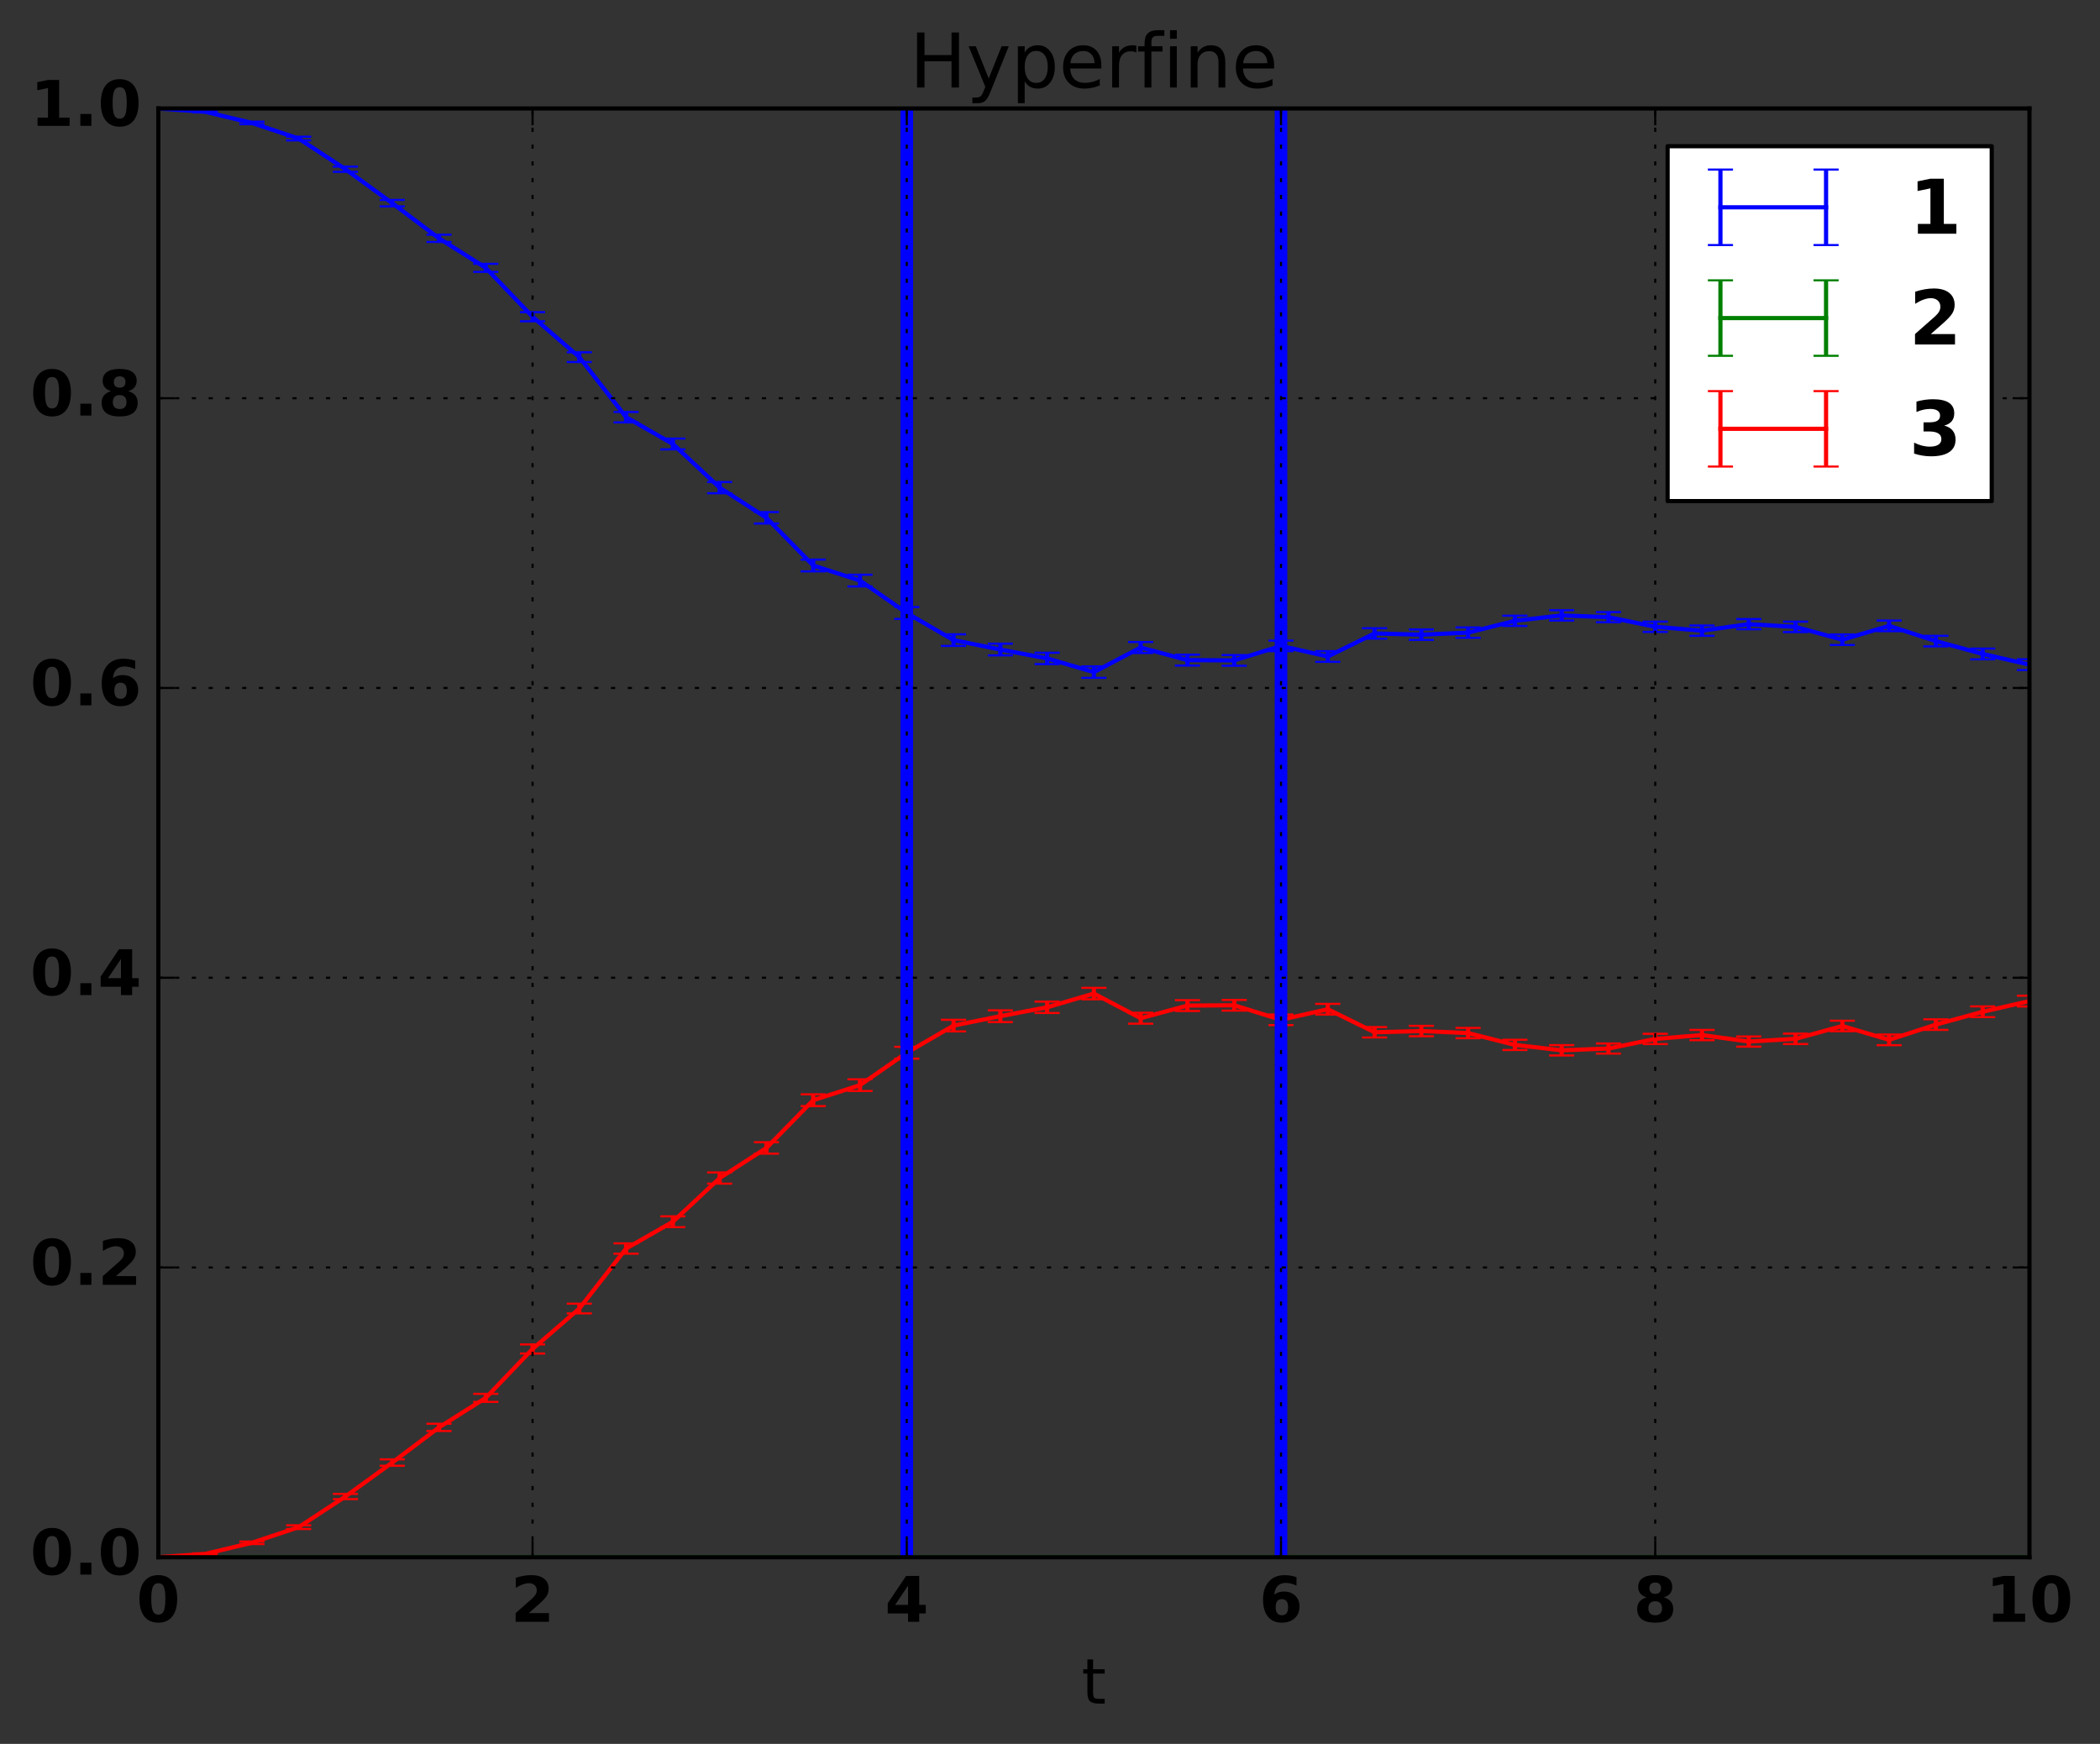 <?xml version="1.0" encoding="utf-8" standalone="no"?>
<!DOCTYPE svg PUBLIC "-//W3C//DTD SVG 1.1//EN"
  "http://www.w3.org/Graphics/SVG/1.1/DTD/svg11.dtd">
<!-- Created with matplotlib (http://matplotlib.org/) -->
<svg height="416pt" version="1.1" viewBox="0 0 501 416" width="501pt" xmlns="http://www.w3.org/2000/svg" xmlns:xlink="http://www.w3.org/1999/xlink">
 <rect x="0" y="0" width="501" height="416" fill="#333333" stroke="none"/>
 <defs>
  <style type="text/css">
*{stroke-linecap:butt;stroke-linejoin:round;stroke-miterlimit:100000;}
  </style>
 </defs>
 <g id="figure_1">
  <g id="patch_1">
   <path d="M 0 416.712 
L 501.808 416.712 
L 501.808 0 
L 0 0 
z
" style="fill:none;"/>
  </g>
  <g id="axes_1">
   <g id="patch_2">
    <path d="M 37.771 371.477 
L 484.171 371.477 
L 484.171 25.877 
L 37.771 25.877 
z
" style="fill:none;"/>
   </g>
   <g id="LineCollection_1">
    <path clip-path="url(#p78493b7a8e)" d="M 37.771 25.904 
L 37.771 25.877 
" style="fill:none;stroke:#0000ff;"/>
    <path clip-path="url(#p78493b7a8e)" d="M 48.931 26.812 
L 48.931 26.518 
" style="fill:none;stroke:#0000ff;"/>
    <path clip-path="url(#p78493b7a8e)" d="M 60.091 29.63 
L 60.091 29.018 
" style="fill:none;stroke:#0000ff;"/>
    <path clip-path="url(#p78493b7a8e)" d="M 71.251 33.494 
L 71.251 32.612 
" style="fill:none;stroke:#0000ff;"/>
    <path clip-path="url(#p78493b7a8e)" d="M 82.411 40.991 
L 82.411 39.741 
" style="fill:none;stroke:#0000ff;"/>
    <path clip-path="url(#p78493b7a8e)" d="M 93.571 49.223 
L 93.571 47.695 
" style="fill:none;stroke:#0000ff;"/>
    <path clip-path="url(#p78493b7a8e)" d="M 104.731 57.722 
L 104.731 55.982 
" style="fill:none;stroke:#0000ff;"/>
    <path clip-path="url(#p78493b7a8e)" d="M 115.891 64.858 
L 115.891 62.931 
" style="fill:none;stroke:#0000ff;"/>
    <path clip-path="url(#p78493b7a8e)" d="M 127.051 76.645 
L 127.051 74.469 
" style="fill:none;stroke:#0000ff;"/>
    <path clip-path="url(#p78493b7a8e)" d="M 138.211 86.366 
L 138.211 84.042 
" style="fill:none;stroke:#0000ff;"/>
    <path clip-path="url(#p78493b7a8e)" d="M 149.371 100.759 
L 149.371 98.281 
" style="fill:none;stroke:#0000ff;"/>
    <path clip-path="url(#p78493b7a8e)" d="M 160.531 107.199 
L 160.531 104.619 
" style="fill:none;stroke:#0000ff;"/>
    <path clip-path="url(#p78493b7a8e)" d="M 171.691 117.666 
L 171.691 114.995 
" style="fill:none;stroke:#0000ff;"/>
    <path clip-path="url(#p78493b7a8e)" d="M 182.851 124.888 
L 182.851 122.154 
" style="fill:none;stroke:#0000ff;"/>
    <path clip-path="url(#p78493b7a8e)" d="M 194.011 136.303 
L 194.011 133.495 
" style="fill:none;stroke:#0000ff;"/>
    <path clip-path="url(#p78493b7a8e)" d="M 205.171 139.891 
L 205.171 137.097 
" style="fill:none;stroke:#0000ff;"/>
    <path clip-path="url(#p78493b7a8e)" d="M 216.331 147.639 
L 216.331 144.818 
" style="fill:none;stroke:#0000ff;"/>
    <path clip-path="url(#p78493b7a8e)" d="M 227.491 154.083 
L 227.491 151.315 
" style="fill:none;stroke:#0000ff;"/>
    <path clip-path="url(#p78493b7a8e)" d="M 238.651 156.347 
L 238.651 153.545 
" style="fill:none;stroke:#0000ff;"/>
    <path clip-path="url(#p78493b7a8e)" d="M 249.811 158.422 
L 249.811 155.707 
" style="fill:none;stroke:#0000ff;"/>
    <path clip-path="url(#p78493b7a8e)" d="M 260.971 161.701 
L 260.971 158.971 
" style="fill:none;stroke:#0000ff;"/>
    <path clip-path="url(#p78493b7a8e)" d="M 272.131 155.776 
L 272.131 153.151 
" style="fill:none;stroke:#0000ff;"/>
    <path clip-path="url(#p78493b7a8e)" d="M 283.291 158.768 
L 283.291 156.18 
" style="fill:none;stroke:#0000ff;"/>
    <path clip-path="url(#p78493b7a8e)" d="M 294.451 158.814 
L 294.451 156.267 
" style="fill:none;stroke:#0000ff;"/>
    <path clip-path="url(#p78493b7a8e)" d="M 305.611 155.345 
L 305.611 152.821 
" style="fill:none;stroke:#0000ff;"/>
    <path clip-path="url(#p78493b7a8e)" d="M 316.771 157.884 
L 316.771 155.329 
" style="fill:none;stroke:#0000ff;"/>
    <path clip-path="url(#p78493b7a8e)" d="M 327.931 152.348 
L 327.931 149.868 
" style="fill:none;stroke:#0000ff;"/>
    <path clip-path="url(#p78493b7a8e)" d="M 339.091 152.646 
L 339.091 150.16 
" style="fill:none;stroke:#0000ff;"/>
    <path clip-path="url(#p78493b7a8e)" d="M 350.251 152.153 
L 350.251 149.678 
" style="fill:none;stroke:#0000ff;"/>
    <path clip-path="url(#p78493b7a8e)" d="M 361.411 149.316 
L 361.411 146.874 
" style="fill:none;stroke:#0000ff;"/>
    <path clip-path="url(#p78493b7a8e)" d="M 372.571 148.038 
L 372.571 145.571 
" style="fill:none;stroke:#0000ff;"/>
    <path clip-path="url(#p78493b7a8e)" d="M 383.731 148.432 
L 383.731 146.018 
" style="fill:none;stroke:#0000ff;"/>
    <path clip-path="url(#p78493b7a8e)" d="M 394.891 150.741 
L 394.891 148.293 
" style="fill:none;stroke:#0000ff;"/>
    <path clip-path="url(#p78493b7a8e)" d="M 406.051 151.67 
L 406.051 149.215 
" style="fill:none;stroke:#0000ff;"/>
    <path clip-path="url(#p78493b7a8e)" d="M 417.211 150.11 
L 417.211 147.679 
" style="fill:none;stroke:#0000ff;"/>
    <path clip-path="url(#p78493b7a8e)" d="M 428.371 150.782 
L 428.371 148.296 
" style="fill:none;stroke:#0000ff;"/>
    <path clip-path="url(#p78493b7a8e)" d="M 439.531 153.86 
L 439.531 151.346 
" style="fill:none;stroke:#0000ff;"/>
    <path clip-path="url(#p78493b7a8e)" d="M 450.691 150.573 
L 450.691 148.027 
" style="fill:none;stroke:#0000ff;"/>
    <path clip-path="url(#p78493b7a8e)" d="M 461.851 154.197 
L 461.851 151.672 
" style="fill:none;stroke:#0000ff;"/>
    <path clip-path="url(#p78493b7a8e)" d="M 473.011 157.279 
L 473.011 154.714 
" style="fill:none;stroke:#0000ff;"/>
    <path clip-path="url(#p78493b7a8e)" d="M 484.171 159.83 
L 484.171 157.264 
" style="fill:none;stroke:#0000ff;"/>
   </g>
   <g id="LineCollection_2">
    <path clip-path="url(#p78493b7a8e)" d="M 37.771 371.477 
L 37.771 371.45 
" style="fill:none;stroke:#008000;"/>
    <path clip-path="url(#p78493b7a8e)" d="M 48.931 371.477 
L 48.931 371.45 
" style="fill:none;stroke:#008000;"/>
    <path clip-path="url(#p78493b7a8e)" d="M 60.091 371.477 
L 60.091 371.45 
" style="fill:none;stroke:#008000;"/>
    <path clip-path="url(#p78493b7a8e)" d="M 71.251 371.477 
L 71.251 371.45 
" style="fill:none;stroke:#008000;"/>
    <path clip-path="url(#p78493b7a8e)" d="M 82.411 371.477 
L 82.411 371.449 
" style="fill:none;stroke:#008000;"/>
    <path clip-path="url(#p78493b7a8e)" d="M 93.571 371.477 
L 93.571 371.45 
" style="fill:none;stroke:#008000;"/>
    <path clip-path="url(#p78493b7a8e)" d="M 104.731 371.477 
L 104.731 371.45 
" style="fill:none;stroke:#008000;"/>
    <path clip-path="url(#p78493b7a8e)" d="M 115.891 371.477 
L 115.891 371.45 
" style="fill:none;stroke:#008000;"/>
    <path clip-path="url(#p78493b7a8e)" d="M 127.051 371.477 
L 127.051 371.449 
" style="fill:none;stroke:#008000;"/>
    <path clip-path="url(#p78493b7a8e)" d="M 138.211 371.477 
L 138.211 371.45 
" style="fill:none;stroke:#008000;"/>
    <path clip-path="url(#p78493b7a8e)" d="M 149.371 371.477 
L 149.371 371.451 
" style="fill:none;stroke:#008000;"/>
    <path clip-path="url(#p78493b7a8e)" d="M 160.531 371.477 
L 160.531 371.45 
" style="fill:none;stroke:#008000;"/>
    <path clip-path="url(#p78493b7a8e)" d="M 171.691 371.477 
L 171.691 371.45 
" style="fill:none;stroke:#008000;"/>
    <path clip-path="url(#p78493b7a8e)" d="M 182.851 371.477 
L 182.851 371.451 
" style="fill:none;stroke:#008000;"/>
    <path clip-path="url(#p78493b7a8e)" d="M 194.011 371.477 
L 194.011 371.451 
" style="fill:none;stroke:#008000;"/>
    <path clip-path="url(#p78493b7a8e)" d="M 205.171 371.477 
L 205.171 371.451 
" style="fill:none;stroke:#008000;"/>
    <path clip-path="url(#p78493b7a8e)" d="M 216.331 371.477 
L 216.331 371.452 
" style="fill:none;stroke:#008000;"/>
    <path clip-path="url(#p78493b7a8e)" d="M 227.491 371.477 
L 227.491 371.453 
" style="fill:none;stroke:#008000;"/>
    <path clip-path="url(#p78493b7a8e)" d="M 238.651 371.477 
L 238.651 371.453 
" style="fill:none;stroke:#008000;"/>
    <path clip-path="url(#p78493b7a8e)" d="M 249.811 371.477 
L 249.811 371.455 
" style="fill:none;stroke:#008000;"/>
    <path clip-path="url(#p78493b7a8e)" d="M 260.971 371.477 
L 260.971 371.455 
" style="fill:none;stroke:#008000;"/>
    <path clip-path="url(#p78493b7a8e)" d="M 272.131 371.477 
L 272.131 371.456 
" style="fill:none;stroke:#008000;"/>
    <path clip-path="url(#p78493b7a8e)" d="M 283.291 371.477 
L 283.291 371.457 
" style="fill:none;stroke:#008000;"/>
    <path clip-path="url(#p78493b7a8e)" d="M 294.451 371.477 
L 294.451 371.457 
" style="fill:none;stroke:#008000;"/>
    <path clip-path="url(#p78493b7a8e)" d="M 305.611 371.477 
L 305.611 371.457 
" style="fill:none;stroke:#008000;"/>
    <path clip-path="url(#p78493b7a8e)" d="M 316.771 371.477 
L 316.771 371.457 
" style="fill:none;stroke:#008000;"/>
    <path clip-path="url(#p78493b7a8e)" d="M 327.931 371.477 
L 327.931 371.458 
" style="fill:none;stroke:#008000;"/>
    <path clip-path="url(#p78493b7a8e)" d="M 339.091 371.477 
L 339.091 371.458 
" style="fill:none;stroke:#008000;"/>
    <path clip-path="url(#p78493b7a8e)" d="M 350.251 371.477 
L 350.251 371.458 
" style="fill:none;stroke:#008000;"/>
    <path clip-path="url(#p78493b7a8e)" d="M 361.411 371.477 
L 361.411 371.458 
" style="fill:none;stroke:#008000;"/>
    <path clip-path="url(#p78493b7a8e)" d="M 372.571 371.477 
L 372.571 371.458 
" style="fill:none;stroke:#008000;"/>
    <path clip-path="url(#p78493b7a8e)" d="M 383.731 371.477 
L 383.731 371.459 
" style="fill:none;stroke:#008000;"/>
    <path clip-path="url(#p78493b7a8e)" d="M 394.891 371.477 
L 394.891 371.458 
" style="fill:none;stroke:#008000;"/>
    <path clip-path="url(#p78493b7a8e)" d="M 406.051 371.477 
L 406.051 371.458 
" style="fill:none;stroke:#008000;"/>
    <path clip-path="url(#p78493b7a8e)" d="M 417.211 371.477 
L 417.211 371.459 
" style="fill:none;stroke:#008000;"/>
    <path clip-path="url(#p78493b7a8e)" d="M 428.371 371.477 
L 428.371 371.458 
" style="fill:none;stroke:#008000;"/>
    <path clip-path="url(#p78493b7a8e)" d="M 439.531 371.477 
L 439.531 371.458 
" style="fill:none;stroke:#008000;"/>
    <path clip-path="url(#p78493b7a8e)" d="M 450.691 371.477 
L 450.691 371.457 
" style="fill:none;stroke:#008000;"/>
    <path clip-path="url(#p78493b7a8e)" d="M 461.851 371.477 
L 461.851 371.457 
" style="fill:none;stroke:#008000;"/>
    <path clip-path="url(#p78493b7a8e)" d="M 473.011 371.477 
L 473.011 371.457 
" style="fill:none;stroke:#008000;"/>
    <path clip-path="url(#p78493b7a8e)" d="M 484.171 371.477 
L 484.171 371.457 
" style="fill:none;stroke:#008000;"/>
   </g>
   <g id="LineCollection_3">
    <path clip-path="url(#p78493b7a8e)" d="M 37.771 371.477 
L 37.771 371.45 
" style="fill:none;stroke:#ff0000;"/>
    <path clip-path="url(#p78493b7a8e)" d="M 48.931 370.836 
L 48.931 370.543 
" style="fill:none;stroke:#ff0000;"/>
    <path clip-path="url(#p78493b7a8e)" d="M 60.091 368.336 
L 60.091 367.725 
" style="fill:none;stroke:#ff0000;"/>
    <path clip-path="url(#p78493b7a8e)" d="M 71.251 364.742 
L 71.251 363.861 
" style="fill:none;stroke:#ff0000;"/>
    <path clip-path="url(#p78493b7a8e)" d="M 82.411 357.613 
L 82.411 356.363 
" style="fill:none;stroke:#ff0000;"/>
    <path clip-path="url(#p78493b7a8e)" d="M 93.571 349.659 
L 93.571 348.131 
" style="fill:none;stroke:#ff0000;"/>
    <path clip-path="url(#p78493b7a8e)" d="M 104.731 341.372 
L 104.731 339.632 
" style="fill:none;stroke:#ff0000;"/>
    <path clip-path="url(#p78493b7a8e)" d="M 115.891 334.423 
L 115.891 332.496 
" style="fill:none;stroke:#ff0000;"/>
    <path clip-path="url(#p78493b7a8e)" d="M 127.051 322.886 
L 127.051 320.71 
" style="fill:none;stroke:#ff0000;"/>
    <path clip-path="url(#p78493b7a8e)" d="M 138.211 313.312 
L 138.211 310.988 
" style="fill:none;stroke:#ff0000;"/>
    <path clip-path="url(#p78493b7a8e)" d="M 149.371 299.074 
L 149.371 296.595 
" style="fill:none;stroke:#ff0000;"/>
    <path clip-path="url(#p78493b7a8e)" d="M 160.531 292.736 
L 160.531 290.155 
" style="fill:none;stroke:#ff0000;"/>
    <path clip-path="url(#p78493b7a8e)" d="M 171.691 282.359 
L 171.691 279.688 
" style="fill:none;stroke:#ff0000;"/>
    <path clip-path="url(#p78493b7a8e)" d="M 182.851 275.201 
L 182.851 272.467 
" style="fill:none;stroke:#ff0000;"/>
    <path clip-path="url(#p78493b7a8e)" d="M 194.011 263.859 
L 194.011 261.051 
" style="fill:none;stroke:#ff0000;"/>
    <path clip-path="url(#p78493b7a8e)" d="M 205.171 260.257 
L 205.171 257.463 
" style="fill:none;stroke:#ff0000;"/>
    <path clip-path="url(#p78493b7a8e)" d="M 216.331 252.536 
L 216.331 249.715 
" style="fill:none;stroke:#ff0000;"/>
    <path clip-path="url(#p78493b7a8e)" d="M 227.491 246.04 
L 227.491 243.271 
" style="fill:none;stroke:#ff0000;"/>
    <path clip-path="url(#p78493b7a8e)" d="M 238.651 243.81 
L 238.651 241.007 
" style="fill:none;stroke:#ff0000;"/>
    <path clip-path="url(#p78493b7a8e)" d="M 249.811 241.647 
L 249.811 238.932 
" style="fill:none;stroke:#ff0000;"/>
    <path clip-path="url(#p78493b7a8e)" d="M 260.971 238.383 
L 260.971 235.653 
" style="fill:none;stroke:#ff0000;"/>
    <path clip-path="url(#p78493b7a8e)" d="M 272.131 244.203 
L 272.131 241.578 
" style="fill:none;stroke:#ff0000;"/>
    <path clip-path="url(#p78493b7a8e)" d="M 283.291 241.175 
L 283.291 238.586 
" style="fill:none;stroke:#ff0000;"/>
    <path clip-path="url(#p78493b7a8e)" d="M 294.451 241.088 
L 294.451 238.54 
" style="fill:none;stroke:#ff0000;"/>
    <path clip-path="url(#p78493b7a8e)" d="M 305.611 244.533 
L 305.611 242.01 
" style="fill:none;stroke:#ff0000;"/>
    <path clip-path="url(#p78493b7a8e)" d="M 316.771 242.025 
L 316.771 239.47 
" style="fill:none;stroke:#ff0000;"/>
    <path clip-path="url(#p78493b7a8e)" d="M 327.931 247.486 
L 327.931 245.007 
" style="fill:none;stroke:#ff0000;"/>
    <path clip-path="url(#p78493b7a8e)" d="M 339.091 247.194 
L 339.091 244.708 
" style="fill:none;stroke:#ff0000;"/>
    <path clip-path="url(#p78493b7a8e)" d="M 350.251 247.677 
L 350.251 245.201 
" style="fill:none;stroke:#ff0000;"/>
    <path clip-path="url(#p78493b7a8e)" d="M 361.411 250.48 
L 361.411 248.038 
" style="fill:none;stroke:#ff0000;"/>
    <path clip-path="url(#p78493b7a8e)" d="M 372.571 251.784 
L 372.571 249.316 
" style="fill:none;stroke:#ff0000;"/>
    <path clip-path="url(#p78493b7a8e)" d="M 383.731 251.337 
L 383.731 248.922 
" style="fill:none;stroke:#ff0000;"/>
    <path clip-path="url(#p78493b7a8e)" d="M 394.891 249.061 
L 394.891 246.613 
" style="fill:none;stroke:#ff0000;"/>
    <path clip-path="url(#p78493b7a8e)" d="M 406.051 248.139 
L 406.051 245.685 
" style="fill:none;stroke:#ff0000;"/>
    <path clip-path="url(#p78493b7a8e)" d="M 417.211 249.675 
L 417.211 247.245 
" style="fill:none;stroke:#ff0000;"/>
    <path clip-path="url(#p78493b7a8e)" d="M 428.371 249.058 
L 428.371 246.572 
" style="fill:none;stroke:#ff0000;"/>
    <path clip-path="url(#p78493b7a8e)" d="M 439.531 246.008 
L 439.531 243.494 
" style="fill:none;stroke:#ff0000;"/>
    <path clip-path="url(#p78493b7a8e)" d="M 450.691 249.327 
L 450.691 246.782 
" style="fill:none;stroke:#ff0000;"/>
    <path clip-path="url(#p78493b7a8e)" d="M 461.851 245.683 
L 461.851 243.157 
" style="fill:none;stroke:#ff0000;"/>
    <path clip-path="url(#p78493b7a8e)" d="M 473.011 242.64 
L 473.011 240.075 
" style="fill:none;stroke:#ff0000;"/>
    <path clip-path="url(#p78493b7a8e)" d="M 484.171 240.09 
L 484.171 237.525 
" style="fill:none;stroke:#ff0000;"/>
   </g>
   <g id="line2d_1">
    <defs>
     <path d="M 3 0 
L -3 -0 
" id="me9bfef646b" style="stroke:#0000ff;stroke-width:0.5;"/>
    </defs>
    <g clip-path="url(#p78493b7a8e)">
     <use style="fill:#0000ff;stroke:#0000ff;stroke-width:0.5;" x="37.771" xlink:href="#me9bfef646b" y="25.904"/>
     <use style="fill:#0000ff;stroke:#0000ff;stroke-width:0.5;" x="48.931" xlink:href="#me9bfef646b" y="26.812"/>
     <use style="fill:#0000ff;stroke:#0000ff;stroke-width:0.5;" x="60.091" xlink:href="#me9bfef646b" y="29.63"/>
     <use style="fill:#0000ff;stroke:#0000ff;stroke-width:0.5;" x="71.251" xlink:href="#me9bfef646b" y="33.494"/>
     <use style="fill:#0000ff;stroke:#0000ff;stroke-width:0.5;" x="82.411" xlink:href="#me9bfef646b" y="40.991"/>
     <use style="fill:#0000ff;stroke:#0000ff;stroke-width:0.5;" x="93.571" xlink:href="#me9bfef646b" y="49.223"/>
     <use style="fill:#0000ff;stroke:#0000ff;stroke-width:0.5;" x="104.731" xlink:href="#me9bfef646b" y="57.722"/>
     <use style="fill:#0000ff;stroke:#0000ff;stroke-width:0.5;" x="115.891" xlink:href="#me9bfef646b" y="64.858"/>
     <use style="fill:#0000ff;stroke:#0000ff;stroke-width:0.5;" x="127.051" xlink:href="#me9bfef646b" y="76.645"/>
     <use style="fill:#0000ff;stroke:#0000ff;stroke-width:0.5;" x="138.211" xlink:href="#me9bfef646b" y="86.366"/>
     <use style="fill:#0000ff;stroke:#0000ff;stroke-width:0.5;" x="149.371" xlink:href="#me9bfef646b" y="100.759"/>
     <use style="fill:#0000ff;stroke:#0000ff;stroke-width:0.5;" x="160.531" xlink:href="#me9bfef646b" y="107.199"/>
     <use style="fill:#0000ff;stroke:#0000ff;stroke-width:0.5;" x="171.691" xlink:href="#me9bfef646b" y="117.666"/>
     <use style="fill:#0000ff;stroke:#0000ff;stroke-width:0.5;" x="182.851" xlink:href="#me9bfef646b" y="124.888"/>
     <use style="fill:#0000ff;stroke:#0000ff;stroke-width:0.5;" x="194.011" xlink:href="#me9bfef646b" y="136.303"/>
     <use style="fill:#0000ff;stroke:#0000ff;stroke-width:0.5;" x="205.171" xlink:href="#me9bfef646b" y="139.891"/>
     <use style="fill:#0000ff;stroke:#0000ff;stroke-width:0.5;" x="216.331" xlink:href="#me9bfef646b" y="147.639"/>
     <use style="fill:#0000ff;stroke:#0000ff;stroke-width:0.5;" x="227.491" xlink:href="#me9bfef646b" y="154.083"/>
     <use style="fill:#0000ff;stroke:#0000ff;stroke-width:0.5;" x="238.651" xlink:href="#me9bfef646b" y="156.347"/>
     <use style="fill:#0000ff;stroke:#0000ff;stroke-width:0.5;" x="249.811" xlink:href="#me9bfef646b" y="158.422"/>
     <use style="fill:#0000ff;stroke:#0000ff;stroke-width:0.5;" x="260.971" xlink:href="#me9bfef646b" y="161.701"/>
     <use style="fill:#0000ff;stroke:#0000ff;stroke-width:0.5;" x="272.131" xlink:href="#me9bfef646b" y="155.776"/>
     <use style="fill:#0000ff;stroke:#0000ff;stroke-width:0.5;" x="283.291" xlink:href="#me9bfef646b" y="158.768"/>
     <use style="fill:#0000ff;stroke:#0000ff;stroke-width:0.5;" x="294.451" xlink:href="#me9bfef646b" y="158.814"/>
     <use style="fill:#0000ff;stroke:#0000ff;stroke-width:0.5;" x="305.611" xlink:href="#me9bfef646b" y="155.345"/>
     <use style="fill:#0000ff;stroke:#0000ff;stroke-width:0.5;" x="316.771" xlink:href="#me9bfef646b" y="157.884"/>
     <use style="fill:#0000ff;stroke:#0000ff;stroke-width:0.5;" x="327.931" xlink:href="#me9bfef646b" y="152.348"/>
     <use style="fill:#0000ff;stroke:#0000ff;stroke-width:0.5;" x="339.091" xlink:href="#me9bfef646b" y="152.646"/>
     <use style="fill:#0000ff;stroke:#0000ff;stroke-width:0.5;" x="350.251" xlink:href="#me9bfef646b" y="152.153"/>
     <use style="fill:#0000ff;stroke:#0000ff;stroke-width:0.5;" x="361.411" xlink:href="#me9bfef646b" y="149.316"/>
     <use style="fill:#0000ff;stroke:#0000ff;stroke-width:0.5;" x="372.571" xlink:href="#me9bfef646b" y="148.038"/>
     <use style="fill:#0000ff;stroke:#0000ff;stroke-width:0.5;" x="383.731" xlink:href="#me9bfef646b" y="148.432"/>
     <use style="fill:#0000ff;stroke:#0000ff;stroke-width:0.5;" x="394.891" xlink:href="#me9bfef646b" y="150.741"/>
     <use style="fill:#0000ff;stroke:#0000ff;stroke-width:0.5;" x="406.051" xlink:href="#me9bfef646b" y="151.67"/>
     <use style="fill:#0000ff;stroke:#0000ff;stroke-width:0.5;" x="417.211" xlink:href="#me9bfef646b" y="150.11"/>
     <use style="fill:#0000ff;stroke:#0000ff;stroke-width:0.5;" x="428.371" xlink:href="#me9bfef646b" y="150.782"/>
     <use style="fill:#0000ff;stroke:#0000ff;stroke-width:0.5;" x="439.531" xlink:href="#me9bfef646b" y="153.86"/>
     <use style="fill:#0000ff;stroke:#0000ff;stroke-width:0.5;" x="450.691" xlink:href="#me9bfef646b" y="150.573"/>
     <use style="fill:#0000ff;stroke:#0000ff;stroke-width:0.5;" x="461.851" xlink:href="#me9bfef646b" y="154.197"/>
     <use style="fill:#0000ff;stroke:#0000ff;stroke-width:0.5;" x="473.011" xlink:href="#me9bfef646b" y="157.279"/>
     <use style="fill:#0000ff;stroke:#0000ff;stroke-width:0.5;" x="484.171" xlink:href="#me9bfef646b" y="159.83"/>
    </g>
   </g>
   <g id="line2d_2">
    <g clip-path="url(#p78493b7a8e)">
     <use style="fill:#0000ff;stroke:#0000ff;stroke-width:0.5;" x="37.771" xlink:href="#me9bfef646b" y="25.877"/>
     <use style="fill:#0000ff;stroke:#0000ff;stroke-width:0.5;" x="48.931" xlink:href="#me9bfef646b" y="26.518"/>
     <use style="fill:#0000ff;stroke:#0000ff;stroke-width:0.5;" x="60.091" xlink:href="#me9bfef646b" y="29.018"/>
     <use style="fill:#0000ff;stroke:#0000ff;stroke-width:0.5;" x="71.251" xlink:href="#me9bfef646b" y="32.612"/>
     <use style="fill:#0000ff;stroke:#0000ff;stroke-width:0.5;" x="82.411" xlink:href="#me9bfef646b" y="39.741"/>
     <use style="fill:#0000ff;stroke:#0000ff;stroke-width:0.5;" x="93.571" xlink:href="#me9bfef646b" y="47.695"/>
     <use style="fill:#0000ff;stroke:#0000ff;stroke-width:0.5;" x="104.731" xlink:href="#me9bfef646b" y="55.982"/>
     <use style="fill:#0000ff;stroke:#0000ff;stroke-width:0.5;" x="115.891" xlink:href="#me9bfef646b" y="62.931"/>
     <use style="fill:#0000ff;stroke:#0000ff;stroke-width:0.5;" x="127.051" xlink:href="#me9bfef646b" y="74.469"/>
     <use style="fill:#0000ff;stroke:#0000ff;stroke-width:0.5;" x="138.211" xlink:href="#me9bfef646b" y="84.042"/>
     <use style="fill:#0000ff;stroke:#0000ff;stroke-width:0.5;" x="149.371" xlink:href="#me9bfef646b" y="98.281"/>
     <use style="fill:#0000ff;stroke:#0000ff;stroke-width:0.5;" x="160.531" xlink:href="#me9bfef646b" y="104.619"/>
     <use style="fill:#0000ff;stroke:#0000ff;stroke-width:0.5;" x="171.691" xlink:href="#me9bfef646b" y="114.995"/>
     <use style="fill:#0000ff;stroke:#0000ff;stroke-width:0.5;" x="182.851" xlink:href="#me9bfef646b" y="122.154"/>
     <use style="fill:#0000ff;stroke:#0000ff;stroke-width:0.5;" x="194.011" xlink:href="#me9bfef646b" y="133.495"/>
     <use style="fill:#0000ff;stroke:#0000ff;stroke-width:0.5;" x="205.171" xlink:href="#me9bfef646b" y="137.097"/>
     <use style="fill:#0000ff;stroke:#0000ff;stroke-width:0.5;" x="216.331" xlink:href="#me9bfef646b" y="144.818"/>
     <use style="fill:#0000ff;stroke:#0000ff;stroke-width:0.5;" x="227.491" xlink:href="#me9bfef646b" y="151.315"/>
     <use style="fill:#0000ff;stroke:#0000ff;stroke-width:0.5;" x="238.651" xlink:href="#me9bfef646b" y="153.545"/>
     <use style="fill:#0000ff;stroke:#0000ff;stroke-width:0.5;" x="249.811" xlink:href="#me9bfef646b" y="155.707"/>
     <use style="fill:#0000ff;stroke:#0000ff;stroke-width:0.5;" x="260.971" xlink:href="#me9bfef646b" y="158.971"/>
     <use style="fill:#0000ff;stroke:#0000ff;stroke-width:0.5;" x="272.131" xlink:href="#me9bfef646b" y="153.151"/>
     <use style="fill:#0000ff;stroke:#0000ff;stroke-width:0.5;" x="283.291" xlink:href="#me9bfef646b" y="156.18"/>
     <use style="fill:#0000ff;stroke:#0000ff;stroke-width:0.5;" x="294.451" xlink:href="#me9bfef646b" y="156.267"/>
     <use style="fill:#0000ff;stroke:#0000ff;stroke-width:0.5;" x="305.611" xlink:href="#me9bfef646b" y="152.821"/>
     <use style="fill:#0000ff;stroke:#0000ff;stroke-width:0.5;" x="316.771" xlink:href="#me9bfef646b" y="155.329"/>
     <use style="fill:#0000ff;stroke:#0000ff;stroke-width:0.5;" x="327.931" xlink:href="#me9bfef646b" y="149.868"/>
     <use style="fill:#0000ff;stroke:#0000ff;stroke-width:0.5;" x="339.091" xlink:href="#me9bfef646b" y="150.16"/>
     <use style="fill:#0000ff;stroke:#0000ff;stroke-width:0.5;" x="350.251" xlink:href="#me9bfef646b" y="149.678"/>
     <use style="fill:#0000ff;stroke:#0000ff;stroke-width:0.5;" x="361.411" xlink:href="#me9bfef646b" y="146.874"/>
     <use style="fill:#0000ff;stroke:#0000ff;stroke-width:0.5;" x="372.571" xlink:href="#me9bfef646b" y="145.571"/>
     <use style="fill:#0000ff;stroke:#0000ff;stroke-width:0.5;" x="383.731" xlink:href="#me9bfef646b" y="146.018"/>
     <use style="fill:#0000ff;stroke:#0000ff;stroke-width:0.5;" x="394.891" xlink:href="#me9bfef646b" y="148.293"/>
     <use style="fill:#0000ff;stroke:#0000ff;stroke-width:0.5;" x="406.051" xlink:href="#me9bfef646b" y="149.215"/>
     <use style="fill:#0000ff;stroke:#0000ff;stroke-width:0.5;" x="417.211" xlink:href="#me9bfef646b" y="147.679"/>
     <use style="fill:#0000ff;stroke:#0000ff;stroke-width:0.5;" x="428.371" xlink:href="#me9bfef646b" y="148.296"/>
     <use style="fill:#0000ff;stroke:#0000ff;stroke-width:0.5;" x="439.531" xlink:href="#me9bfef646b" y="151.346"/>
     <use style="fill:#0000ff;stroke:#0000ff;stroke-width:0.5;" x="450.691" xlink:href="#me9bfef646b" y="148.027"/>
     <use style="fill:#0000ff;stroke:#0000ff;stroke-width:0.5;" x="461.851" xlink:href="#me9bfef646b" y="151.672"/>
     <use style="fill:#0000ff;stroke:#0000ff;stroke-width:0.5;" x="473.011" xlink:href="#me9bfef646b" y="154.714"/>
     <use style="fill:#0000ff;stroke:#0000ff;stroke-width:0.5;" x="484.171" xlink:href="#me9bfef646b" y="157.264"/>
    </g>
   </g>
   <g id="line2d_3">
    <path clip-path="url(#p78493b7a8e)" d="M 37.771 25.891 
L 48.931 26.665 
L 60.091 29.324 
L 71.251 33.053 
L 82.411 40.366 
L 93.571 48.459 
L 104.731 56.852 
L 115.891 63.895 
L 127.051 75.557 
L 138.211 85.204 
L 149.371 99.52 
L 160.531 105.909 
L 171.691 116.33 
L 182.851 123.521 
L 194.011 134.899 
L 205.171 138.494 
L 216.331 146.229 
L 227.491 152.699 
L 238.651 154.946 
L 249.811 157.065 
L 260.971 160.336 
L 272.131 154.464 
L 283.291 157.474 
L 294.451 157.54 
L 305.611 154.083 
L 316.771 156.607 
L 327.931 151.108 
L 339.091 151.403 
L 350.251 150.916 
L 361.411 148.095 
L 372.571 146.804 
L 383.731 147.225 
L 394.891 149.517 
L 406.051 150.443 
L 417.211 148.894 
L 428.371 149.539 
L 439.531 152.603 
L 450.691 149.3 
L 461.851 152.935 
L 473.011 155.997 
L 484.171 158.547 
" style="fill:none;stroke:#0000ff;stroke-linecap:square;"/>
   </g>
   <g id="line2d_4">
    <defs>
     <path d="M 3 0 
L -3 -0 
" id="m116f7a31ff" style="stroke:#008000;stroke-width:0.5;"/>
    </defs>
    <g clip-path="url(#p78493b7a8e)">
     <use style="fill:#008000;stroke:#008000;stroke-width:0.5;" x="37.771" xlink:href="#m116f7a31ff" y="371.477"/>
     <use style="fill:#008000;stroke:#008000;stroke-width:0.5;" x="48.931" xlink:href="#m116f7a31ff" y="371.477"/>
     <use style="fill:#008000;stroke:#008000;stroke-width:0.5;" x="60.091" xlink:href="#m116f7a31ff" y="371.477"/>
     <use style="fill:#008000;stroke:#008000;stroke-width:0.5;" x="71.251" xlink:href="#m116f7a31ff" y="371.477"/>
     <use style="fill:#008000;stroke:#008000;stroke-width:0.5;" x="82.411" xlink:href="#m116f7a31ff" y="371.477"/>
     <use style="fill:#008000;stroke:#008000;stroke-width:0.5;" x="93.571" xlink:href="#m116f7a31ff" y="371.477"/>
     <use style="fill:#008000;stroke:#008000;stroke-width:0.5;" x="104.731" xlink:href="#m116f7a31ff" y="371.477"/>
     <use style="fill:#008000;stroke:#008000;stroke-width:0.5;" x="115.891" xlink:href="#m116f7a31ff" y="371.477"/>
     <use style="fill:#008000;stroke:#008000;stroke-width:0.5;" x="127.051" xlink:href="#m116f7a31ff" y="371.477"/>
     <use style="fill:#008000;stroke:#008000;stroke-width:0.5;" x="138.211" xlink:href="#m116f7a31ff" y="371.477"/>
     <use style="fill:#008000;stroke:#008000;stroke-width:0.5;" x="149.371" xlink:href="#m116f7a31ff" y="371.477"/>
     <use style="fill:#008000;stroke:#008000;stroke-width:0.5;" x="160.531" xlink:href="#m116f7a31ff" y="371.477"/>
     <use style="fill:#008000;stroke:#008000;stroke-width:0.5;" x="171.691" xlink:href="#m116f7a31ff" y="371.477"/>
     <use style="fill:#008000;stroke:#008000;stroke-width:0.5;" x="182.851" xlink:href="#m116f7a31ff" y="371.477"/>
     <use style="fill:#008000;stroke:#008000;stroke-width:0.5;" x="194.011" xlink:href="#m116f7a31ff" y="371.477"/>
     <use style="fill:#008000;stroke:#008000;stroke-width:0.5;" x="205.171" xlink:href="#m116f7a31ff" y="371.477"/>
     <use style="fill:#008000;stroke:#008000;stroke-width:0.5;" x="216.331" xlink:href="#m116f7a31ff" y="371.477"/>
     <use style="fill:#008000;stroke:#008000;stroke-width:0.5;" x="227.491" xlink:href="#m116f7a31ff" y="371.477"/>
     <use style="fill:#008000;stroke:#008000;stroke-width:0.5;" x="238.651" xlink:href="#m116f7a31ff" y="371.477"/>
     <use style="fill:#008000;stroke:#008000;stroke-width:0.5;" x="249.811" xlink:href="#m116f7a31ff" y="371.477"/>
     <use style="fill:#008000;stroke:#008000;stroke-width:0.5;" x="260.971" xlink:href="#m116f7a31ff" y="371.477"/>
     <use style="fill:#008000;stroke:#008000;stroke-width:0.5;" x="272.131" xlink:href="#m116f7a31ff" y="371.477"/>
     <use style="fill:#008000;stroke:#008000;stroke-width:0.5;" x="283.291" xlink:href="#m116f7a31ff" y="371.477"/>
     <use style="fill:#008000;stroke:#008000;stroke-width:0.5;" x="294.451" xlink:href="#m116f7a31ff" y="371.477"/>
     <use style="fill:#008000;stroke:#008000;stroke-width:0.5;" x="305.611" xlink:href="#m116f7a31ff" y="371.477"/>
     <use style="fill:#008000;stroke:#008000;stroke-width:0.5;" x="316.771" xlink:href="#m116f7a31ff" y="371.477"/>
     <use style="fill:#008000;stroke:#008000;stroke-width:0.5;" x="327.931" xlink:href="#m116f7a31ff" y="371.477"/>
     <use style="fill:#008000;stroke:#008000;stroke-width:0.5;" x="339.091" xlink:href="#m116f7a31ff" y="371.477"/>
     <use style="fill:#008000;stroke:#008000;stroke-width:0.5;" x="350.251" xlink:href="#m116f7a31ff" y="371.477"/>
     <use style="fill:#008000;stroke:#008000;stroke-width:0.5;" x="361.411" xlink:href="#m116f7a31ff" y="371.477"/>
     <use style="fill:#008000;stroke:#008000;stroke-width:0.5;" x="372.571" xlink:href="#m116f7a31ff" y="371.477"/>
     <use style="fill:#008000;stroke:#008000;stroke-width:0.5;" x="383.731" xlink:href="#m116f7a31ff" y="371.477"/>
     <use style="fill:#008000;stroke:#008000;stroke-width:0.5;" x="394.891" xlink:href="#m116f7a31ff" y="371.477"/>
     <use style="fill:#008000;stroke:#008000;stroke-width:0.5;" x="406.051" xlink:href="#m116f7a31ff" y="371.477"/>
     <use style="fill:#008000;stroke:#008000;stroke-width:0.5;" x="417.211" xlink:href="#m116f7a31ff" y="371.477"/>
     <use style="fill:#008000;stroke:#008000;stroke-width:0.5;" x="428.371" xlink:href="#m116f7a31ff" y="371.477"/>
     <use style="fill:#008000;stroke:#008000;stroke-width:0.5;" x="439.531" xlink:href="#m116f7a31ff" y="371.477"/>
     <use style="fill:#008000;stroke:#008000;stroke-width:0.5;" x="450.691" xlink:href="#m116f7a31ff" y="371.477"/>
     <use style="fill:#008000;stroke:#008000;stroke-width:0.5;" x="461.851" xlink:href="#m116f7a31ff" y="371.477"/>
     <use style="fill:#008000;stroke:#008000;stroke-width:0.5;" x="473.011" xlink:href="#m116f7a31ff" y="371.477"/>
     <use style="fill:#008000;stroke:#008000;stroke-width:0.5;" x="484.171" xlink:href="#m116f7a31ff" y="371.477"/>
    </g>
   </g>
   <g id="line2d_5">
    <g clip-path="url(#p78493b7a8e)">
     <use style="fill:#008000;stroke:#008000;stroke-width:0.5;" x="37.771" xlink:href="#m116f7a31ff" y="371.45"/>
     <use style="fill:#008000;stroke:#008000;stroke-width:0.5;" x="48.931" xlink:href="#m116f7a31ff" y="371.45"/>
     <use style="fill:#008000;stroke:#008000;stroke-width:0.5;" x="60.091" xlink:href="#m116f7a31ff" y="371.45"/>
     <use style="fill:#008000;stroke:#008000;stroke-width:0.5;" x="71.251" xlink:href="#m116f7a31ff" y="371.45"/>
     <use style="fill:#008000;stroke:#008000;stroke-width:0.5;" x="82.411" xlink:href="#m116f7a31ff" y="371.449"/>
     <use style="fill:#008000;stroke:#008000;stroke-width:0.5;" x="93.571" xlink:href="#m116f7a31ff" y="371.45"/>
     <use style="fill:#008000;stroke:#008000;stroke-width:0.5;" x="104.731" xlink:href="#m116f7a31ff" y="371.45"/>
     <use style="fill:#008000;stroke:#008000;stroke-width:0.5;" x="115.891" xlink:href="#m116f7a31ff" y="371.45"/>
     <use style="fill:#008000;stroke:#008000;stroke-width:0.5;" x="127.051" xlink:href="#m116f7a31ff" y="371.449"/>
     <use style="fill:#008000;stroke:#008000;stroke-width:0.5;" x="138.211" xlink:href="#m116f7a31ff" y="371.45"/>
     <use style="fill:#008000;stroke:#008000;stroke-width:0.5;" x="149.371" xlink:href="#m116f7a31ff" y="371.451"/>
     <use style="fill:#008000;stroke:#008000;stroke-width:0.5;" x="160.531" xlink:href="#m116f7a31ff" y="371.45"/>
     <use style="fill:#008000;stroke:#008000;stroke-width:0.5;" x="171.691" xlink:href="#m116f7a31ff" y="371.45"/>
     <use style="fill:#008000;stroke:#008000;stroke-width:0.5;" x="182.851" xlink:href="#m116f7a31ff" y="371.451"/>
     <use style="fill:#008000;stroke:#008000;stroke-width:0.5;" x="194.011" xlink:href="#m116f7a31ff" y="371.451"/>
     <use style="fill:#008000;stroke:#008000;stroke-width:0.5;" x="205.171" xlink:href="#m116f7a31ff" y="371.451"/>
     <use style="fill:#008000;stroke:#008000;stroke-width:0.5;" x="216.331" xlink:href="#m116f7a31ff" y="371.452"/>
     <use style="fill:#008000;stroke:#008000;stroke-width:0.5;" x="227.491" xlink:href="#m116f7a31ff" y="371.453"/>
     <use style="fill:#008000;stroke:#008000;stroke-width:0.5;" x="238.651" xlink:href="#m116f7a31ff" y="371.453"/>
     <use style="fill:#008000;stroke:#008000;stroke-width:0.5;" x="249.811" xlink:href="#m116f7a31ff" y="371.455"/>
     <use style="fill:#008000;stroke:#008000;stroke-width:0.5;" x="260.971" xlink:href="#m116f7a31ff" y="371.455"/>
     <use style="fill:#008000;stroke:#008000;stroke-width:0.5;" x="272.131" xlink:href="#m116f7a31ff" y="371.456"/>
     <use style="fill:#008000;stroke:#008000;stroke-width:0.5;" x="283.291" xlink:href="#m116f7a31ff" y="371.457"/>
     <use style="fill:#008000;stroke:#008000;stroke-width:0.5;" x="294.451" xlink:href="#m116f7a31ff" y="371.457"/>
     <use style="fill:#008000;stroke:#008000;stroke-width:0.5;" x="305.611" xlink:href="#m116f7a31ff" y="371.457"/>
     <use style="fill:#008000;stroke:#008000;stroke-width:0.5;" x="316.771" xlink:href="#m116f7a31ff" y="371.457"/>
     <use style="fill:#008000;stroke:#008000;stroke-width:0.5;" x="327.931" xlink:href="#m116f7a31ff" y="371.458"/>
     <use style="fill:#008000;stroke:#008000;stroke-width:0.5;" x="339.091" xlink:href="#m116f7a31ff" y="371.458"/>
     <use style="fill:#008000;stroke:#008000;stroke-width:0.5;" x="350.251" xlink:href="#m116f7a31ff" y="371.458"/>
     <use style="fill:#008000;stroke:#008000;stroke-width:0.5;" x="361.411" xlink:href="#m116f7a31ff" y="371.458"/>
     <use style="fill:#008000;stroke:#008000;stroke-width:0.5;" x="372.571" xlink:href="#m116f7a31ff" y="371.458"/>
     <use style="fill:#008000;stroke:#008000;stroke-width:0.5;" x="383.731" xlink:href="#m116f7a31ff" y="371.459"/>
     <use style="fill:#008000;stroke:#008000;stroke-width:0.5;" x="394.891" xlink:href="#m116f7a31ff" y="371.458"/>
     <use style="fill:#008000;stroke:#008000;stroke-width:0.5;" x="406.051" xlink:href="#m116f7a31ff" y="371.458"/>
     <use style="fill:#008000;stroke:#008000;stroke-width:0.5;" x="417.211" xlink:href="#m116f7a31ff" y="371.459"/>
     <use style="fill:#008000;stroke:#008000;stroke-width:0.5;" x="428.371" xlink:href="#m116f7a31ff" y="371.458"/>
     <use style="fill:#008000;stroke:#008000;stroke-width:0.5;" x="439.531" xlink:href="#m116f7a31ff" y="371.458"/>
     <use style="fill:#008000;stroke:#008000;stroke-width:0.5;" x="450.691" xlink:href="#m116f7a31ff" y="371.457"/>
     <use style="fill:#008000;stroke:#008000;stroke-width:0.5;" x="461.851" xlink:href="#m116f7a31ff" y="371.457"/>
     <use style="fill:#008000;stroke:#008000;stroke-width:0.5;" x="473.011" xlink:href="#m116f7a31ff" y="371.457"/>
     <use style="fill:#008000;stroke:#008000;stroke-width:0.5;" x="484.171" xlink:href="#m116f7a31ff" y="371.457"/>
    </g>
   </g>
   <g id="line2d_6">
    <path clip-path="url(#p78493b7a8e)" d="M 37.771 371.464 
L 48.931 371.463 
L 60.091 371.463 
L 71.251 371.463 
L 82.411 371.463 
L 93.571 371.463 
L 104.731 371.464 
L 115.891 371.463 
L 127.051 371.463 
L 138.211 371.463 
L 149.371 371.464 
L 160.531 371.464 
L 171.691 371.464 
L 182.851 371.464 
L 194.011 371.464 
L 205.171 371.464 
L 216.331 371.465 
L 227.491 371.465 
L 238.651 371.465 
L 249.811 371.466 
L 260.971 371.466 
L 272.131 371.467 
L 283.291 371.467 
L 294.451 371.467 
L 305.611 371.467 
L 316.771 371.467 
L 327.931 371.468 
L 339.091 371.468 
L 350.251 371.468 
L 361.411 371.468 
L 372.571 371.468 
L 383.731 371.468 
L 394.891 371.468 
L 406.051 371.468 
L 417.211 371.468 
L 428.371 371.467 
L 439.531 371.467 
L 450.691 371.467 
L 461.851 371.467 
L 473.011 371.467 
L 484.171 371.467 
" style="fill:none;stroke:#008000;stroke-linecap:square;"/>
   </g>
   <g id="line2d_7">
    <defs>
     <path d="M 3 0 
L -3 -0 
" id="me38fc47e03" style="stroke:#ff0000;stroke-width:0.5;"/>
    </defs>
    <g clip-path="url(#p78493b7a8e)">
     <use style="fill:#ff0000;stroke:#ff0000;stroke-width:0.5;" x="37.771" xlink:href="#me38fc47e03" y="371.477"/>
     <use style="fill:#ff0000;stroke:#ff0000;stroke-width:0.5;" x="48.931" xlink:href="#me38fc47e03" y="370.836"/>
     <use style="fill:#ff0000;stroke:#ff0000;stroke-width:0.5;" x="60.091" xlink:href="#me38fc47e03" y="368.336"/>
     <use style="fill:#ff0000;stroke:#ff0000;stroke-width:0.5;" x="71.251" xlink:href="#me38fc47e03" y="364.742"/>
     <use style="fill:#ff0000;stroke:#ff0000;stroke-width:0.5;" x="82.411" xlink:href="#me38fc47e03" y="357.613"/>
     <use style="fill:#ff0000;stroke:#ff0000;stroke-width:0.5;" x="93.571" xlink:href="#me38fc47e03" y="349.659"/>
     <use style="fill:#ff0000;stroke:#ff0000;stroke-width:0.5;" x="104.731" xlink:href="#me38fc47e03" y="341.372"/>
     <use style="fill:#ff0000;stroke:#ff0000;stroke-width:0.5;" x="115.891" xlink:href="#me38fc47e03" y="334.423"/>
     <use style="fill:#ff0000;stroke:#ff0000;stroke-width:0.5;" x="127.051" xlink:href="#me38fc47e03" y="322.886"/>
     <use style="fill:#ff0000;stroke:#ff0000;stroke-width:0.5;" x="138.211" xlink:href="#me38fc47e03" y="313.312"/>
     <use style="fill:#ff0000;stroke:#ff0000;stroke-width:0.5;" x="149.371" xlink:href="#me38fc47e03" y="299.074"/>
     <use style="fill:#ff0000;stroke:#ff0000;stroke-width:0.5;" x="160.531" xlink:href="#me38fc47e03" y="292.736"/>
     <use style="fill:#ff0000;stroke:#ff0000;stroke-width:0.5;" x="171.691" xlink:href="#me38fc47e03" y="282.359"/>
     <use style="fill:#ff0000;stroke:#ff0000;stroke-width:0.5;" x="182.851" xlink:href="#me38fc47e03" y="275.201"/>
     <use style="fill:#ff0000;stroke:#ff0000;stroke-width:0.5;" x="194.011" xlink:href="#me38fc47e03" y="263.859"/>
     <use style="fill:#ff0000;stroke:#ff0000;stroke-width:0.5;" x="205.171" xlink:href="#me38fc47e03" y="260.257"/>
     <use style="fill:#ff0000;stroke:#ff0000;stroke-width:0.5;" x="216.331" xlink:href="#me38fc47e03" y="252.536"/>
     <use style="fill:#ff0000;stroke:#ff0000;stroke-width:0.5;" x="227.491" xlink:href="#me38fc47e03" y="246.04"/>
     <use style="fill:#ff0000;stroke:#ff0000;stroke-width:0.5;" x="238.651" xlink:href="#me38fc47e03" y="243.81"/>
     <use style="fill:#ff0000;stroke:#ff0000;stroke-width:0.5;" x="249.811" xlink:href="#me38fc47e03" y="241.647"/>
     <use style="fill:#ff0000;stroke:#ff0000;stroke-width:0.5;" x="260.971" xlink:href="#me38fc47e03" y="238.383"/>
     <use style="fill:#ff0000;stroke:#ff0000;stroke-width:0.5;" x="272.131" xlink:href="#me38fc47e03" y="244.203"/>
     <use style="fill:#ff0000;stroke:#ff0000;stroke-width:0.5;" x="283.291" xlink:href="#me38fc47e03" y="241.175"/>
     <use style="fill:#ff0000;stroke:#ff0000;stroke-width:0.5;" x="294.451" xlink:href="#me38fc47e03" y="241.088"/>
     <use style="fill:#ff0000;stroke:#ff0000;stroke-width:0.5;" x="305.611" xlink:href="#me38fc47e03" y="244.533"/>
     <use style="fill:#ff0000;stroke:#ff0000;stroke-width:0.5;" x="316.771" xlink:href="#me38fc47e03" y="242.025"/>
     <use style="fill:#ff0000;stroke:#ff0000;stroke-width:0.5;" x="327.931" xlink:href="#me38fc47e03" y="247.486"/>
     <use style="fill:#ff0000;stroke:#ff0000;stroke-width:0.5;" x="339.091" xlink:href="#me38fc47e03" y="247.194"/>
     <use style="fill:#ff0000;stroke:#ff0000;stroke-width:0.5;" x="350.251" xlink:href="#me38fc47e03" y="247.677"/>
     <use style="fill:#ff0000;stroke:#ff0000;stroke-width:0.5;" x="361.411" xlink:href="#me38fc47e03" y="250.48"/>
     <use style="fill:#ff0000;stroke:#ff0000;stroke-width:0.5;" x="372.571" xlink:href="#me38fc47e03" y="251.784"/>
     <use style="fill:#ff0000;stroke:#ff0000;stroke-width:0.5;" x="383.731" xlink:href="#me38fc47e03" y="251.337"/>
     <use style="fill:#ff0000;stroke:#ff0000;stroke-width:0.5;" x="394.891" xlink:href="#me38fc47e03" y="249.061"/>
     <use style="fill:#ff0000;stroke:#ff0000;stroke-width:0.5;" x="406.051" xlink:href="#me38fc47e03" y="248.139"/>
     <use style="fill:#ff0000;stroke:#ff0000;stroke-width:0.5;" x="417.211" xlink:href="#me38fc47e03" y="249.675"/>
     <use style="fill:#ff0000;stroke:#ff0000;stroke-width:0.5;" x="428.371" xlink:href="#me38fc47e03" y="249.058"/>
     <use style="fill:#ff0000;stroke:#ff0000;stroke-width:0.5;" x="439.531" xlink:href="#me38fc47e03" y="246.008"/>
     <use style="fill:#ff0000;stroke:#ff0000;stroke-width:0.5;" x="450.691" xlink:href="#me38fc47e03" y="249.327"/>
     <use style="fill:#ff0000;stroke:#ff0000;stroke-width:0.5;" x="461.851" xlink:href="#me38fc47e03" y="245.683"/>
     <use style="fill:#ff0000;stroke:#ff0000;stroke-width:0.5;" x="473.011" xlink:href="#me38fc47e03" y="242.64"/>
     <use style="fill:#ff0000;stroke:#ff0000;stroke-width:0.5;" x="484.171" xlink:href="#me38fc47e03" y="240.09"/>
    </g>
   </g>
   <g id="line2d_8">
    <g clip-path="url(#p78493b7a8e)">
     <use style="fill:#ff0000;stroke:#ff0000;stroke-width:0.5;" x="37.771" xlink:href="#me38fc47e03" y="371.45"/>
     <use style="fill:#ff0000;stroke:#ff0000;stroke-width:0.5;" x="48.931" xlink:href="#me38fc47e03" y="370.543"/>
     <use style="fill:#ff0000;stroke:#ff0000;stroke-width:0.5;" x="60.091" xlink:href="#me38fc47e03" y="367.725"/>
     <use style="fill:#ff0000;stroke:#ff0000;stroke-width:0.5;" x="71.251" xlink:href="#me38fc47e03" y="363.861"/>
     <use style="fill:#ff0000;stroke:#ff0000;stroke-width:0.5;" x="82.411" xlink:href="#me38fc47e03" y="356.363"/>
     <use style="fill:#ff0000;stroke:#ff0000;stroke-width:0.5;" x="93.571" xlink:href="#me38fc47e03" y="348.131"/>
     <use style="fill:#ff0000;stroke:#ff0000;stroke-width:0.5;" x="104.731" xlink:href="#me38fc47e03" y="339.632"/>
     <use style="fill:#ff0000;stroke:#ff0000;stroke-width:0.5;" x="115.891" xlink:href="#me38fc47e03" y="332.496"/>
     <use style="fill:#ff0000;stroke:#ff0000;stroke-width:0.5;" x="127.051" xlink:href="#me38fc47e03" y="320.71"/>
     <use style="fill:#ff0000;stroke:#ff0000;stroke-width:0.5;" x="138.211" xlink:href="#me38fc47e03" y="310.988"/>
     <use style="fill:#ff0000;stroke:#ff0000;stroke-width:0.5;" x="149.371" xlink:href="#me38fc47e03" y="296.595"/>
     <use style="fill:#ff0000;stroke:#ff0000;stroke-width:0.5;" x="160.531" xlink:href="#me38fc47e03" y="290.155"/>
     <use style="fill:#ff0000;stroke:#ff0000;stroke-width:0.5;" x="171.691" xlink:href="#me38fc47e03" y="279.688"/>
     <use style="fill:#ff0000;stroke:#ff0000;stroke-width:0.5;" x="182.851" xlink:href="#me38fc47e03" y="272.467"/>
     <use style="fill:#ff0000;stroke:#ff0000;stroke-width:0.5;" x="194.011" xlink:href="#me38fc47e03" y="261.051"/>
     <use style="fill:#ff0000;stroke:#ff0000;stroke-width:0.5;" x="205.171" xlink:href="#me38fc47e03" y="257.463"/>
     <use style="fill:#ff0000;stroke:#ff0000;stroke-width:0.5;" x="216.331" xlink:href="#me38fc47e03" y="249.715"/>
     <use style="fill:#ff0000;stroke:#ff0000;stroke-width:0.5;" x="227.491" xlink:href="#me38fc47e03" y="243.271"/>
     <use style="fill:#ff0000;stroke:#ff0000;stroke-width:0.5;" x="238.651" xlink:href="#me38fc47e03" y="241.007"/>
     <use style="fill:#ff0000;stroke:#ff0000;stroke-width:0.5;" x="249.811" xlink:href="#me38fc47e03" y="238.932"/>
     <use style="fill:#ff0000;stroke:#ff0000;stroke-width:0.5;" x="260.971" xlink:href="#me38fc47e03" y="235.653"/>
     <use style="fill:#ff0000;stroke:#ff0000;stroke-width:0.5;" x="272.131" xlink:href="#me38fc47e03" y="241.578"/>
     <use style="fill:#ff0000;stroke:#ff0000;stroke-width:0.5;" x="283.291" xlink:href="#me38fc47e03" y="238.586"/>
     <use style="fill:#ff0000;stroke:#ff0000;stroke-width:0.5;" x="294.451" xlink:href="#me38fc47e03" y="238.54"/>
     <use style="fill:#ff0000;stroke:#ff0000;stroke-width:0.5;" x="305.611" xlink:href="#me38fc47e03" y="242.01"/>
     <use style="fill:#ff0000;stroke:#ff0000;stroke-width:0.5;" x="316.771" xlink:href="#me38fc47e03" y="239.47"/>
     <use style="fill:#ff0000;stroke:#ff0000;stroke-width:0.5;" x="327.931" xlink:href="#me38fc47e03" y="245.007"/>
     <use style="fill:#ff0000;stroke:#ff0000;stroke-width:0.5;" x="339.091" xlink:href="#me38fc47e03" y="244.708"/>
     <use style="fill:#ff0000;stroke:#ff0000;stroke-width:0.5;" x="350.251" xlink:href="#me38fc47e03" y="245.201"/>
     <use style="fill:#ff0000;stroke:#ff0000;stroke-width:0.5;" x="361.411" xlink:href="#me38fc47e03" y="248.038"/>
     <use style="fill:#ff0000;stroke:#ff0000;stroke-width:0.5;" x="372.571" xlink:href="#me38fc47e03" y="249.316"/>
     <use style="fill:#ff0000;stroke:#ff0000;stroke-width:0.5;" x="383.731" xlink:href="#me38fc47e03" y="248.922"/>
     <use style="fill:#ff0000;stroke:#ff0000;stroke-width:0.5;" x="394.891" xlink:href="#me38fc47e03" y="246.613"/>
     <use style="fill:#ff0000;stroke:#ff0000;stroke-width:0.5;" x="406.051" xlink:href="#me38fc47e03" y="245.685"/>
     <use style="fill:#ff0000;stroke:#ff0000;stroke-width:0.5;" x="417.211" xlink:href="#me38fc47e03" y="247.245"/>
     <use style="fill:#ff0000;stroke:#ff0000;stroke-width:0.5;" x="428.371" xlink:href="#me38fc47e03" y="246.572"/>
     <use style="fill:#ff0000;stroke:#ff0000;stroke-width:0.5;" x="439.531" xlink:href="#me38fc47e03" y="243.494"/>
     <use style="fill:#ff0000;stroke:#ff0000;stroke-width:0.5;" x="450.691" xlink:href="#me38fc47e03" y="246.782"/>
     <use style="fill:#ff0000;stroke:#ff0000;stroke-width:0.5;" x="461.851" xlink:href="#me38fc47e03" y="243.157"/>
     <use style="fill:#ff0000;stroke:#ff0000;stroke-width:0.5;" x="473.011" xlink:href="#me38fc47e03" y="240.075"/>
     <use style="fill:#ff0000;stroke:#ff0000;stroke-width:0.5;" x="484.171" xlink:href="#me38fc47e03" y="237.525"/>
    </g>
   </g>
   <g id="line2d_9">
    <path clip-path="url(#p78493b7a8e)" d="M 37.771 371.464 
L 48.931 370.69 
L 60.091 368.031 
L 71.251 364.301 
L 82.411 356.988 
L 93.571 348.895 
L 104.731 340.502 
L 115.891 333.46 
L 127.051 321.798 
L 138.211 312.15 
L 149.371 297.835 
L 160.531 291.445 
L 171.691 281.024 
L 182.851 273.834 
L 194.011 262.455 
L 205.171 258.86 
L 216.331 251.126 
L 227.491 244.655 
L 238.651 242.408 
L 249.811 240.29 
L 260.971 237.018 
L 272.131 242.891 
L 283.291 239.88 
L 294.451 239.814 
L 305.611 243.271 
L 316.771 240.748 
L 327.931 246.246 
L 339.091 245.951 
L 350.251 246.439 
L 361.411 249.259 
L 372.571 250.55 
L 383.731 250.129 
L 394.891 247.837 
L 406.051 246.912 
L 417.211 248.46 
L 428.371 247.815 
L 439.531 244.751 
L 450.691 248.054 
L 461.851 244.42 
L 473.011 241.358 
L 484.171 238.807 
" style="fill:none;stroke:#ff0000;stroke-linecap:square;"/>
   </g>
   <g id="line2d_10">
    <path clip-path="url(#p78493b7a8e)" d="M 216.331 371.477 
L 216.331 25.877 
" style="fill:none;stroke:#0000ff;stroke-linecap:square;stroke-width:3.0;"/>
   </g>
   <g id="line2d_11">
    <path clip-path="url(#p78493b7a8e)" d="M 305.611 371.477 
L 305.611 25.877 
" style="fill:none;stroke:#0000ff;stroke-linecap:square;stroke-width:3.0;"/>
   </g>
   <g id="patch_3">
    <path d="M 484.171 371.477 
L 484.171 25.877 
" style="fill:none;stroke:#000000;stroke-linecap:square;stroke-linejoin:miter;"/>
   </g>
   <g id="patch_4">
    <path d="M 37.771 371.477 
L 484.171 371.477 
" style="fill:none;stroke:#000000;stroke-linecap:square;stroke-linejoin:miter;"/>
   </g>
   <g id="patch_5">
    <path d="M 37.771 371.477 
L 37.771 25.877 
" style="fill:none;stroke:#000000;stroke-linecap:square;stroke-linejoin:miter;"/>
   </g>
   <g id="patch_6">
    <path d="M 37.771 25.877 
L 484.171 25.877 
" style="fill:none;stroke:#000000;stroke-linecap:square;stroke-linejoin:miter;"/>
   </g>
   <g id="matplotlib.axis_1">
    <g id="xtick_1">
     <g id="line2d_12">
      <path clip-path="url(#p78493b7a8e)" d="M 37.771 371.477 
L 37.771 25.877 
" style="fill:none;stroke:#000000;stroke-dasharray:1,3;stroke-dashoffset:0.0;stroke-width:0.5;"/>
     </g>
     <g id="line2d_13">
      <defs>
       <path d="M 0 0 
L 0 -4 
" id="meb0f6366e1" style="stroke:#000000;stroke-width:0.5;"/>
      </defs>
      <g>
       <use style="stroke:#000000;stroke-width:0.5;" x="37.771" xlink:href="#meb0f6366e1" y="371.477"/>
      </g>
     </g>
     <g id="line2d_14">
      <defs>
       <path d="M 0 0 
L 0 4 
" id="m4c178a6b6f" style="stroke:#000000;stroke-width:0.5;"/>
      </defs>
      <g>
       <use style="stroke:#000000;stroke-width:0.5;" x="37.771" xlink:href="#m4c178a6b6f" y="25.877"/>
      </g>
     </g>
     <g id="text_1">
      <!-- 0 -->
      <defs>
       <path d="M 46 36.531 
Q 46 50.203 43.438 55.781 
Q 40.875 61.375 34.812 61.375 
Q 28.766 61.375 26.172 55.781 
Q 23.578 50.203 23.578 36.531 
Q 23.578 22.703 26.172 17.031 
Q 28.766 11.375 34.812 11.375 
Q 40.828 11.375 43.406 17.031 
Q 46 22.703 46 36.531 
M 64.797 36.375 
Q 64.797 18.266 56.984 8.422 
Q 49.172 -1.422 34.812 -1.422 
Q 20.406 -1.422 12.594 8.422 
Q 4.781 18.266 4.781 36.375 
Q 4.781 54.547 12.594 64.375 
Q 20.406 74.219 34.812 74.219 
Q 49.172 74.219 56.984 64.375 
Q 64.797 54.547 64.797 36.375 
" id="BitstreamVeraSans-Bold-30"/>
      </defs>
      <g transform="translate(32.553 386.875)scale(0.15 -0.15)">
       <use xlink:href="#BitstreamVeraSans-Bold-30"/>
      </g>
     </g>
    </g>
    <g id="xtick_2">
     <g id="line2d_15">
      <path clip-path="url(#p78493b7a8e)" d="M 127.051 371.477 
L 127.051 25.877 
" style="fill:none;stroke:#000000;stroke-dasharray:1,3;stroke-dashoffset:0.0;stroke-width:0.5;"/>
     </g>
     <g id="line2d_16">
      <g>
       <use style="stroke:#000000;stroke-width:0.5;" x="127.051" xlink:href="#meb0f6366e1" y="371.477"/>
      </g>
     </g>
     <g id="line2d_17">
      <g>
       <use style="stroke:#000000;stroke-width:0.5;" x="127.051" xlink:href="#m4c178a6b6f" y="25.877"/>
      </g>
     </g>
     <g id="text_2">
      <!-- 2 -->
      <defs>
       <path d="M 28.812 13.812 
L 60.891 13.812 
L 60.891 0 
L 7.906 0 
L 7.906 13.812 
L 34.516 37.312 
Q 38.094 40.531 39.797 43.609 
Q 41.5 46.688 41.5 50 
Q 41.5 55.125 38.062 58.25 
Q 34.625 61.375 28.906 61.375 
Q 24.516 61.375 19.281 59.5 
Q 14.062 57.625 8.109 53.906 
L 8.109 69.922 
Q 14.453 72.016 20.656 73.109 
Q 26.859 74.219 32.812 74.219 
Q 45.906 74.219 53.156 68.453 
Q 60.406 62.703 60.406 52.391 
Q 60.406 46.438 57.328 41.281 
Q 54.25 36.141 44.391 27.484 
z
" id="BitstreamVeraSans-Bold-32"/>
      </defs>
      <g transform="translate(121.833 386.875)scale(0.15 -0.15)">
       <use xlink:href="#BitstreamVeraSans-Bold-32"/>
      </g>
     </g>
    </g>
    <g id="xtick_3">
     <g id="line2d_18">
      <path clip-path="url(#p78493b7a8e)" d="M 216.331 371.477 
L 216.331 25.877 
" style="fill:none;stroke:#000000;stroke-dasharray:1,3;stroke-dashoffset:0.0;stroke-width:0.5;"/>
     </g>
     <g id="line2d_19">
      <g>
       <use style="stroke:#000000;stroke-width:0.5;" x="216.331" xlink:href="#meb0f6366e1" y="371.477"/>
      </g>
     </g>
     <g id="line2d_20">
      <g>
       <use style="stroke:#000000;stroke-width:0.5;" x="216.331" xlink:href="#m4c178a6b6f" y="25.877"/>
      </g>
     </g>
     <g id="text_3">
      <!-- 4 -->
      <defs>
       <path d="M 36.812 57.422 
L 16.219 26.906 
L 36.812 26.906 
z
M 33.688 72.906 
L 54.594 72.906 
L 54.594 26.906 
L 64.984 26.906 
L 64.984 13.281 
L 54.594 13.281 
L 54.594 0 
L 36.812 0 
L 36.812 13.281 
L 4.5 13.281 
L 4.5 29.391 
z
" id="BitstreamVeraSans-Bold-34"/>
      </defs>
      <g transform="translate(211.113 386.875)scale(0.15 -0.15)">
       <use xlink:href="#BitstreamVeraSans-Bold-34"/>
      </g>
     </g>
    </g>
    <g id="xtick_4">
     <g id="line2d_21">
      <path clip-path="url(#p78493b7a8e)" d="M 305.611 371.477 
L 305.611 25.877 
" style="fill:none;stroke:#000000;stroke-dasharray:1,3;stroke-dashoffset:0.0;stroke-width:0.5;"/>
     </g>
     <g id="line2d_22">
      <g>
       <use style="stroke:#000000;stroke-width:0.5;" x="305.611" xlink:href="#meb0f6366e1" y="371.477"/>
      </g>
     </g>
     <g id="line2d_23">
      <g>
       <use style="stroke:#000000;stroke-width:0.5;" x="305.611" xlink:href="#m4c178a6b6f" y="25.877"/>
      </g>
     </g>
     <g id="text_4">
      <!-- 6 -->
      <defs>
       <path d="M 36.188 35.984 
Q 31.25 35.984 28.781 32.781 
Q 26.312 29.594 26.312 23.188 
Q 26.312 16.797 28.781 13.594 
Q 31.25 10.406 36.188 10.406 
Q 41.156 10.406 43.625 13.594 
Q 46.094 16.797 46.094 23.188 
Q 46.094 29.594 43.625 32.781 
Q 41.156 35.984 36.188 35.984 
M 59.422 71 
L 59.422 57.516 
Q 54.781 59.719 50.672 60.766 
Q 46.578 61.812 42.672 61.812 
Q 34.281 61.812 29.594 57.141 
Q 24.906 52.484 24.125 43.312 
Q 27.344 45.703 31.094 46.891 
Q 34.859 48.094 39.312 48.094 
Q 50.484 48.094 57.344 41.547 
Q 64.203 35.016 64.203 24.422 
Q 64.203 12.703 56.531 5.641 
Q 48.875 -1.422 35.984 -1.422 
Q 21.781 -1.422 13.984 8.172 
Q 6.203 17.781 6.203 35.406 
Q 6.203 53.469 15.312 63.797 
Q 24.422 74.125 40.281 74.125 
Q 45.312 74.125 50.047 73.344 
Q 54.781 72.562 59.422 71 
" id="BitstreamVeraSans-Bold-36"/>
      </defs>
      <g transform="translate(300.393 386.875)scale(0.15 -0.15)">
       <use xlink:href="#BitstreamVeraSans-Bold-36"/>
      </g>
     </g>
    </g>
    <g id="xtick_5">
     <g id="line2d_24">
      <path clip-path="url(#p78493b7a8e)" d="M 394.891 371.477 
L 394.891 25.877 
" style="fill:none;stroke:#000000;stroke-dasharray:1,3;stroke-dashoffset:0.0;stroke-width:0.5;"/>
     </g>
     <g id="line2d_25">
      <g>
       <use style="stroke:#000000;stroke-width:0.5;" x="394.891" xlink:href="#meb0f6366e1" y="371.477"/>
      </g>
     </g>
     <g id="line2d_26">
      <g>
       <use style="stroke:#000000;stroke-width:0.5;" x="394.891" xlink:href="#m4c178a6b6f" y="25.877"/>
      </g>
     </g>
     <g id="text_5">
      <!-- 8 -->
      <defs>
       <path d="M 34.812 32.625 
Q 29.547 32.625 26.703 29.734 
Q 23.875 26.859 23.875 21.484 
Q 23.875 16.109 26.703 13.25 
Q 29.547 10.406 34.812 10.406 
Q 40.047 10.406 42.828 13.25 
Q 45.609 16.109 45.609 21.484 
Q 45.609 26.906 42.828 29.766 
Q 40.047 32.625 34.812 32.625 
M 21.094 38.812 
Q 14.453 40.828 11.078 44.969 
Q 7.719 49.125 7.719 55.328 
Q 7.719 64.547 14.594 69.375 
Q 21.484 74.219 34.812 74.219 
Q 48.047 74.219 54.922 69.406 
Q 61.812 64.594 61.812 55.328 
Q 61.812 49.125 58.422 44.969 
Q 55.031 40.828 48.391 38.812 
Q 55.812 36.766 59.594 32.156 
Q 63.375 27.547 63.375 20.516 
Q 63.375 9.672 56.172 4.125 
Q 48.969 -1.422 34.812 -1.422 
Q 20.609 -1.422 13.359 4.125 
Q 6.109 9.672 6.109 20.516 
Q 6.109 27.547 9.891 32.156 
Q 13.672 36.766 21.094 38.812 
M 25.484 53.422 
Q 25.484 49.078 27.906 46.734 
Q 30.328 44.391 34.812 44.391 
Q 39.203 44.391 41.594 46.734 
Q 44 49.078 44 53.422 
Q 44 57.766 41.594 60.078 
Q 39.203 62.406 34.812 62.406 
Q 30.328 62.406 27.906 60.062 
Q 25.484 57.719 25.484 53.422 
" id="BitstreamVeraSans-Bold-38"/>
      </defs>
      <g transform="translate(389.673 386.875)scale(0.15 -0.15)">
       <use xlink:href="#BitstreamVeraSans-Bold-38"/>
      </g>
     </g>
    </g>
    <g id="xtick_6">
     <g id="line2d_27">
      <path clip-path="url(#p78493b7a8e)" d="M 484.171 371.477 
L 484.171 25.877 
" style="fill:none;stroke:#000000;stroke-dasharray:1,3;stroke-dashoffset:0.0;stroke-width:0.5;"/>
     </g>
     <g id="line2d_28">
      <g>
       <use style="stroke:#000000;stroke-width:0.5;" x="484.171" xlink:href="#meb0f6366e1" y="371.477"/>
      </g>
     </g>
     <g id="line2d_29">
      <g>
       <use style="stroke:#000000;stroke-width:0.5;" x="484.171" xlink:href="#m4c178a6b6f" y="25.877"/>
      </g>
     </g>
     <g id="text_6">
      <!-- 10 -->
      <defs>
       <path d="M 11.719 12.984 
L 28.328 12.984 
L 28.328 60.109 
L 11.281 56.594 
L 11.281 69.391 
L 28.219 72.906 
L 46.094 72.906 
L 46.094 12.984 
L 62.703 12.984 
L 62.703 0 
L 11.719 0 
z
" id="BitstreamVeraSans-Bold-31"/>
      </defs>
      <g transform="translate(473.734 386.875)scale(0.15 -0.15)">
       <use xlink:href="#BitstreamVeraSans-Bold-31"/>
       <use x="69.58" xlink:href="#BitstreamVeraSans-Bold-30"/>
      </g>
     </g>
    </g>
    <g id="text_7">
     <!-- t -->
     <defs>
      <path d="M 18.312 70.219 
L 18.312 54.688 
L 36.812 54.688 
L 36.812 47.703 
L 18.312 47.703 
L 18.312 18.016 
Q 18.312 11.328 20.141 9.422 
Q 21.969 7.516 27.594 7.516 
L 36.812 7.516 
L 36.812 0 
L 27.594 0 
Q 17.188 0 13.234 3.875 
Q 9.281 7.766 9.281 18.016 
L 9.281 47.703 
L 2.688 47.703 
L 2.688 54.688 
L 9.281 54.688 
L 9.281 70.219 
z
" id="BitstreamVeraSans-Roman-74"/>
     </defs>
     <g transform="translate(258.031 406.392)scale(0.15 -0.15)">
      <use xlink:href="#BitstreamVeraSans-Roman-74"/>
     </g>
    </g>
   </g>
   <g id="matplotlib.axis_2">
    <g id="ytick_1">
     <g id="line2d_30">
      <path clip-path="url(#p78493b7a8e)" d="M 37.771 371.477 
L 484.171 371.477 
" style="fill:none;stroke:#000000;stroke-dasharray:1,3;stroke-dashoffset:0.0;stroke-width:0.5;"/>
     </g>
     <g id="line2d_31">
      <defs>
       <path d="M 0 0 
L 4 0 
" id="ma29802f2a7" style="stroke:#000000;stroke-width:0.5;"/>
      </defs>
      <g>
       <use style="stroke:#000000;stroke-width:0.5;" x="37.771" xlink:href="#ma29802f2a7" y="371.477"/>
      </g>
     </g>
     <g id="line2d_32">
      <defs>
       <path d="M 0 0 
L -4 0 
" id="m7ba87da6c6" style="stroke:#000000;stroke-width:0.5;"/>
      </defs>
      <g>
       <use style="stroke:#000000;stroke-width:0.5;" x="484.171" xlink:href="#m7ba87da6c6" y="371.477"/>
      </g>
     </g>
     <g id="text_8">
      <!-- 0.0 -->
      <defs>
       <path d="M 10.203 18.891 
L 27.781 18.891 
L 27.781 0 
L 10.203 0 
z
" id="BitstreamVeraSans-Bold-2e"/>
      </defs>
      <g transform="translate(7.2 375.616)scale(0.15 -0.15)">
       <use xlink:href="#BitstreamVeraSans-Bold-30"/>
       <use x="69.58" xlink:href="#BitstreamVeraSans-Bold-2e"/>
       <use x="107.568" xlink:href="#BitstreamVeraSans-Bold-30"/>
      </g>
     </g>
    </g>
    <g id="ytick_2">
     <g id="line2d_33">
      <path clip-path="url(#p78493b7a8e)" d="M 37.771 302.357 
L 484.171 302.357 
" style="fill:none;stroke:#000000;stroke-dasharray:1,3;stroke-dashoffset:0.0;stroke-width:0.5;"/>
     </g>
     <g id="line2d_34">
      <g>
       <use style="stroke:#000000;stroke-width:0.5;" x="37.771" xlink:href="#ma29802f2a7" y="302.357"/>
      </g>
     </g>
     <g id="line2d_35">
      <g>
       <use style="stroke:#000000;stroke-width:0.5;" x="484.171" xlink:href="#m7ba87da6c6" y="302.357"/>
      </g>
     </g>
     <g id="text_9">
      <!-- 0.2 -->
      <g transform="translate(7.2 306.496)scale(0.15 -0.15)">
       <use xlink:href="#BitstreamVeraSans-Bold-30"/>
       <use x="69.58" xlink:href="#BitstreamVeraSans-Bold-2e"/>
       <use x="107.568" xlink:href="#BitstreamVeraSans-Bold-32"/>
      </g>
     </g>
    </g>
    <g id="ytick_3">
     <g id="line2d_36">
      <path clip-path="url(#p78493b7a8e)" d="M 37.771 233.237 
L 484.171 233.237 
" style="fill:none;stroke:#000000;stroke-dasharray:1,3;stroke-dashoffset:0.0;stroke-width:0.5;"/>
     </g>
     <g id="line2d_37">
      <g>
       <use style="stroke:#000000;stroke-width:0.5;" x="37.771" xlink:href="#ma29802f2a7" y="233.237"/>
      </g>
     </g>
     <g id="line2d_38">
      <g>
       <use style="stroke:#000000;stroke-width:0.5;" x="484.171" xlink:href="#m7ba87da6c6" y="233.237"/>
      </g>
     </g>
     <g id="text_10">
      <!-- 0.4 -->
      <g transform="translate(7.2 237.376)scale(0.15 -0.15)">
       <use xlink:href="#BitstreamVeraSans-Bold-30"/>
       <use x="69.58" xlink:href="#BitstreamVeraSans-Bold-2e"/>
       <use x="107.568" xlink:href="#BitstreamVeraSans-Bold-34"/>
      </g>
     </g>
    </g>
    <g id="ytick_4">
     <g id="line2d_39">
      <path clip-path="url(#p78493b7a8e)" d="M 37.771 164.117 
L 484.171 164.117 
" style="fill:none;stroke:#000000;stroke-dasharray:1,3;stroke-dashoffset:0.0;stroke-width:0.5;"/>
     </g>
     <g id="line2d_40">
      <g>
       <use style="stroke:#000000;stroke-width:0.5;" x="37.771" xlink:href="#ma29802f2a7" y="164.117"/>
      </g>
     </g>
     <g id="line2d_41">
      <g>
       <use style="stroke:#000000;stroke-width:0.5;" x="484.171" xlink:href="#m7ba87da6c6" y="164.117"/>
      </g>
     </g>
     <g id="text_11">
      <!-- 0.6 -->
      <g transform="translate(7.2 168.256)scale(0.15 -0.15)">
       <use xlink:href="#BitstreamVeraSans-Bold-30"/>
       <use x="69.58" xlink:href="#BitstreamVeraSans-Bold-2e"/>
       <use x="107.568" xlink:href="#BitstreamVeraSans-Bold-36"/>
      </g>
     </g>
    </g>
    <g id="ytick_5">
     <g id="line2d_42">
      <path clip-path="url(#p78493b7a8e)" d="M 37.771 94.997 
L 484.171 94.997 
" style="fill:none;stroke:#000000;stroke-dasharray:1,3;stroke-dashoffset:0.0;stroke-width:0.5;"/>
     </g>
     <g id="line2d_43">
      <g>
       <use style="stroke:#000000;stroke-width:0.5;" x="37.771" xlink:href="#ma29802f2a7" y="94.997"/>
      </g>
     </g>
     <g id="line2d_44">
      <g>
       <use style="stroke:#000000;stroke-width:0.5;" x="484.171" xlink:href="#m7ba87da6c6" y="94.997"/>
      </g>
     </g>
     <g id="text_12">
      <!-- 0.8 -->
      <g transform="translate(7.2 99.136)scale(0.15 -0.15)">
       <use xlink:href="#BitstreamVeraSans-Bold-30"/>
       <use x="69.58" xlink:href="#BitstreamVeraSans-Bold-2e"/>
       <use x="107.568" xlink:href="#BitstreamVeraSans-Bold-38"/>
      </g>
     </g>
    </g>
    <g id="ytick_6">
     <g id="line2d_45">
      <path clip-path="url(#p78493b7a8e)" d="M 37.771 25.877 
L 484.171 25.877 
" style="fill:none;stroke:#000000;stroke-dasharray:1,3;stroke-dashoffset:0.0;stroke-width:0.5;"/>
     </g>
     <g id="line2d_46">
      <g>
       <use style="stroke:#000000;stroke-width:0.5;" x="37.771" xlink:href="#ma29802f2a7" y="25.877"/>
      </g>
     </g>
     <g id="line2d_47">
      <g>
       <use style="stroke:#000000;stroke-width:0.5;" x="484.171" xlink:href="#m7ba87da6c6" y="25.877"/>
      </g>
     </g>
     <g id="text_13">
      <!-- 1.0 -->
      <g transform="translate(7.2 30.016)scale(0.15 -0.15)">
       <use xlink:href="#BitstreamVeraSans-Bold-31"/>
       <use x="69.58" xlink:href="#BitstreamVeraSans-Bold-2e"/>
       <use x="107.568" xlink:href="#BitstreamVeraSans-Bold-30"/>
      </g>
     </g>
    </g>
   </g>
   <g id="text_14">
    <!-- Hyperfine -->
    <defs>
     <path d="M 37.109 75.984 
L 37.109 68.5 
L 28.516 68.5 
Q 23.688 68.5 21.797 66.547 
Q 19.922 64.594 19.922 59.516 
L 19.922 54.688 
L 34.719 54.688 
L 34.719 47.703 
L 19.922 47.703 
L 19.922 0 
L 10.891 0 
L 10.891 47.703 
L 2.297 47.703 
L 2.297 54.688 
L 10.891 54.688 
L 10.891 58.5 
Q 10.891 67.625 15.141 71.797 
Q 19.391 75.984 28.609 75.984 
z
" id="BitstreamVeraSans-Roman-66"/>
     <path d="M 9.422 54.688 
L 18.406 54.688 
L 18.406 0 
L 9.422 0 
z
M 9.422 75.984 
L 18.406 75.984 
L 18.406 64.594 
L 9.422 64.594 
z
" id="BitstreamVeraSans-Roman-69"/>
     <path d="M 41.109 46.297 
Q 39.594 47.172 37.812 47.578 
Q 36.031 48 33.891 48 
Q 26.266 48 22.188 43.047 
Q 18.109 38.094 18.109 28.812 
L 18.109 0 
L 9.078 0 
L 9.078 54.688 
L 18.109 54.688 
L 18.109 46.188 
Q 20.953 51.172 25.484 53.578 
Q 30.031 56 36.531 56 
Q 37.453 56 38.578 55.875 
Q 39.703 55.766 41.062 55.516 
z
" id="BitstreamVeraSans-Roman-72"/>
     <path d="M 32.172 -5.078 
Q 28.375 -14.844 24.75 -17.812 
Q 21.141 -20.797 15.094 -20.797 
L 7.906 -20.797 
L 7.906 -13.281 
L 13.188 -13.281 
Q 16.891 -13.281 18.938 -11.516 
Q 21 -9.766 23.484 -3.219 
L 25.094 0.875 
L 2.984 54.688 
L 12.5 54.688 
L 29.594 11.922 
L 46.688 54.688 
L 56.203 54.688 
z
" id="BitstreamVeraSans-Roman-79"/>
     <path d="M 18.109 8.203 
L 18.109 -20.797 
L 9.078 -20.797 
L 9.078 54.688 
L 18.109 54.688 
L 18.109 46.391 
Q 20.953 51.266 25.266 53.625 
Q 29.594 56 35.594 56 
Q 45.562 56 51.781 48.094 
Q 58.016 40.188 58.016 27.297 
Q 58.016 14.406 51.781 6.484 
Q 45.562 -1.422 35.594 -1.422 
Q 29.594 -1.422 25.266 0.953 
Q 20.953 3.328 18.109 8.203 
M 48.688 27.297 
Q 48.688 37.203 44.609 42.844 
Q 40.531 48.484 33.406 48.484 
Q 26.266 48.484 22.188 42.844 
Q 18.109 37.203 18.109 27.297 
Q 18.109 17.391 22.188 11.75 
Q 26.266 6.109 33.406 6.109 
Q 40.531 6.109 44.609 11.75 
Q 48.688 17.391 48.688 27.297 
" id="BitstreamVeraSans-Roman-70"/>
     <path d="M 54.891 33.016 
L 54.891 0 
L 45.906 0 
L 45.906 32.719 
Q 45.906 40.484 42.875 44.328 
Q 39.844 48.188 33.797 48.188 
Q 26.516 48.188 22.312 43.547 
Q 18.109 38.922 18.109 30.906 
L 18.109 0 
L 9.078 0 
L 9.078 54.688 
L 18.109 54.688 
L 18.109 46.188 
Q 21.344 51.125 25.703 53.562 
Q 30.078 56 35.797 56 
Q 45.219 56 50.047 50.172 
Q 54.891 44.344 54.891 33.016 
" id="BitstreamVeraSans-Roman-6e"/>
     <path d="M 56.203 29.594 
L 56.203 25.203 
L 14.891 25.203 
Q 15.484 15.922 20.484 11.062 
Q 25.484 6.203 34.422 6.203 
Q 39.594 6.203 44.453 7.469 
Q 49.312 8.734 54.109 11.281 
L 54.109 2.781 
Q 49.266 0.734 44.188 -0.344 
Q 39.109 -1.422 33.891 -1.422 
Q 20.797 -1.422 13.156 6.188 
Q 5.516 13.812 5.516 26.812 
Q 5.516 40.234 12.766 48.109 
Q 20.016 56 32.328 56 
Q 43.359 56 49.781 48.891 
Q 56.203 41.797 56.203 29.594 
M 47.219 32.234 
Q 47.125 39.594 43.094 43.984 
Q 39.062 48.391 32.422 48.391 
Q 24.906 48.391 20.391 44.141 
Q 15.875 39.891 15.188 32.172 
z
" id="BitstreamVeraSans-Roman-65"/>
     <path d="M 9.812 72.906 
L 19.672 72.906 
L 19.672 43.016 
L 55.516 43.016 
L 55.516 72.906 
L 65.375 72.906 
L 65.375 0 
L 55.516 0 
L 55.516 34.719 
L 19.672 34.719 
L 19.672 0 
L 9.812 0 
z
" id="BitstreamVeraSans-Roman-48"/>
    </defs>
    <g transform="translate(217.015 20.877)scale(0.18 -0.18)">
     <use xlink:href="#BitstreamVeraSans-Roman-48"/>
     <use x="75.195" xlink:href="#BitstreamVeraSans-Roman-79"/>
     <use x="134.375" xlink:href="#BitstreamVeraSans-Roman-70"/>
     <use x="197.852" xlink:href="#BitstreamVeraSans-Roman-65"/>
     <use x="259.375" xlink:href="#BitstreamVeraSans-Roman-72"/>
     <use x="300.488" xlink:href="#BitstreamVeraSans-Roman-66"/>
     <use x="335.693" xlink:href="#BitstreamVeraSans-Roman-69"/>
     <use x="363.477" xlink:href="#BitstreamVeraSans-Roman-6e"/>
     <use x="426.855" xlink:href="#BitstreamVeraSans-Roman-65"/>
    </g>
   </g>
   <g id="legend_1">
    <g id="patch_7">
     <path d="M 397.847 119.539 
L 475.171 119.539 
L 475.171 34.877 
L 397.847 34.877 
z
" style="fill:#ffffff;stroke:#000000;stroke-linejoin:miter;"/>
    </g>
    <g id="LineCollection_4">
     <path d="M 410.447 58.454 
L 410.447 40.454 
" style="fill:none;stroke:#0000ff;"/>
     <path d="M 435.647 58.454 
L 435.647 40.454 
" style="fill:none;stroke:#0000ff;"/>
    </g>
    <g id="line2d_48">
     <g>
      <use style="fill:#0000ff;stroke:#0000ff;stroke-width:0.5;" x="410.447" xlink:href="#me9bfef646b" y="58.454"/>
      <use style="fill:#0000ff;stroke:#0000ff;stroke-width:0.5;" x="435.647" xlink:href="#me9bfef646b" y="58.454"/>
     </g>
    </g>
    <g id="line2d_49">
     <g>
      <use style="fill:#0000ff;stroke:#0000ff;stroke-width:0.5;" x="410.447" xlink:href="#me9bfef646b" y="40.454"/>
      <use style="fill:#0000ff;stroke:#0000ff;stroke-width:0.5;" x="435.647" xlink:href="#me9bfef646b" y="40.454"/>
     </g>
    </g>
    <g id="line2d_50">
     <path d="M 410.447 49.454 
L 435.647 49.454 
" style="fill:none;stroke:#0000ff;stroke-linecap:square;"/>
    </g>
    <g id="line2d_51"/>
    <g id="text_15">
     <!-- 1 -->
     <g transform="translate(455.447 55.754)scale(0.18 -0.18)">
      <use xlink:href="#BitstreamVeraSans-Bold-31"/>
     </g>
    </g>
    <g id="LineCollection_5">
     <path d="M 410.447 84.875 
L 410.447 66.875 
" style="fill:none;stroke:#008000;"/>
     <path d="M 435.647 84.875 
L 435.647 66.875 
" style="fill:none;stroke:#008000;"/>
    </g>
    <g id="line2d_52">
     <g>
      <use style="fill:#008000;stroke:#008000;stroke-width:0.5;" x="410.447" xlink:href="#m116f7a31ff" y="84.875"/>
      <use style="fill:#008000;stroke:#008000;stroke-width:0.5;" x="435.647" xlink:href="#m116f7a31ff" y="84.875"/>
     </g>
    </g>
    <g id="line2d_53">
     <g>
      <use style="fill:#008000;stroke:#008000;stroke-width:0.5;" x="410.447" xlink:href="#m116f7a31ff" y="66.875"/>
      <use style="fill:#008000;stroke:#008000;stroke-width:0.5;" x="435.647" xlink:href="#m116f7a31ff" y="66.875"/>
     </g>
    </g>
    <g id="line2d_54">
     <path d="M 410.447 75.875 
L 435.647 75.875 
" style="fill:none;stroke:#008000;stroke-linecap:square;"/>
    </g>
    <g id="line2d_55"/>
    <g id="text_16">
     <!-- 2 -->
     <g transform="translate(455.447 82.175)scale(0.18 -0.18)">
      <use xlink:href="#BitstreamVeraSans-Bold-32"/>
     </g>
    </g>
    <g id="LineCollection_6">
     <path d="M 410.447 111.296 
L 410.447 93.296 
" style="fill:none;stroke:#ff0000;"/>
     <path d="M 435.647 111.296 
L 435.647 93.296 
" style="fill:none;stroke:#ff0000;"/>
    </g>
    <g id="line2d_56">
     <g>
      <use style="fill:#ff0000;stroke:#ff0000;stroke-width:0.5;" x="410.447" xlink:href="#me38fc47e03" y="111.296"/>
      <use style="fill:#ff0000;stroke:#ff0000;stroke-width:0.5;" x="435.647" xlink:href="#me38fc47e03" y="111.296"/>
     </g>
    </g>
    <g id="line2d_57">
     <g>
      <use style="fill:#ff0000;stroke:#ff0000;stroke-width:0.5;" x="410.447" xlink:href="#me38fc47e03" y="93.296"/>
      <use style="fill:#ff0000;stroke:#ff0000;stroke-width:0.5;" x="435.647" xlink:href="#me38fc47e03" y="93.296"/>
     </g>
    </g>
    <g id="line2d_58">
     <path d="M 410.447 102.296 
L 435.647 102.296 
" style="fill:none;stroke:#ff0000;stroke-linecap:square;"/>
    </g>
    <g id="line2d_59"/>
    <g id="text_17">
     <!-- 3 -->
     <defs>
      <path d="M 46.578 39.312 
Q 53.953 37.406 57.781 32.688 
Q 61.625 27.984 61.625 20.703 
Q 61.625 9.859 53.312 4.219 
Q 45.016 -1.422 29.109 -1.422 
Q 23.484 -1.422 17.844 -0.516 
Q 12.203 0.391 6.688 2.203 
L 6.688 16.703 
Q 11.969 14.062 17.156 12.719 
Q 22.359 11.375 27.391 11.375 
Q 34.859 11.375 38.844 13.953 
Q 42.828 16.547 42.828 21.391 
Q 42.828 26.375 38.75 28.938 
Q 34.672 31.5 26.703 31.5 
L 19.188 31.5 
L 19.188 43.609 
L 27.094 43.609 
Q 34.188 43.609 37.641 45.828 
Q 41.109 48.047 41.109 52.594 
Q 41.109 56.781 37.734 59.078 
Q 34.375 61.375 28.219 61.375 
Q 23.688 61.375 19.047 60.344 
Q 14.406 59.328 9.812 57.328 
L 9.812 71.094 
Q 15.375 72.656 20.844 73.438 
Q 26.312 74.219 31.594 74.219 
Q 45.797 74.219 52.844 69.547 
Q 59.906 64.891 59.906 55.516 
Q 59.906 49.125 56.531 45.047 
Q 53.172 40.969 46.578 39.312 
" id="BitstreamVeraSans-Bold-33"/>
     </defs>
     <g transform="translate(455.447 108.596)scale(0.18 -0.18)">
      <use xlink:href="#BitstreamVeraSans-Bold-33"/>
     </g>
    </g>
   </g>
  </g>
 </g>
 <defs>
  <clipPath id="p78493b7a8e">
   <rect height="345.6" width="446.4" x="37.771" y="25.877"/>
  </clipPath>
 </defs>
</svg>
